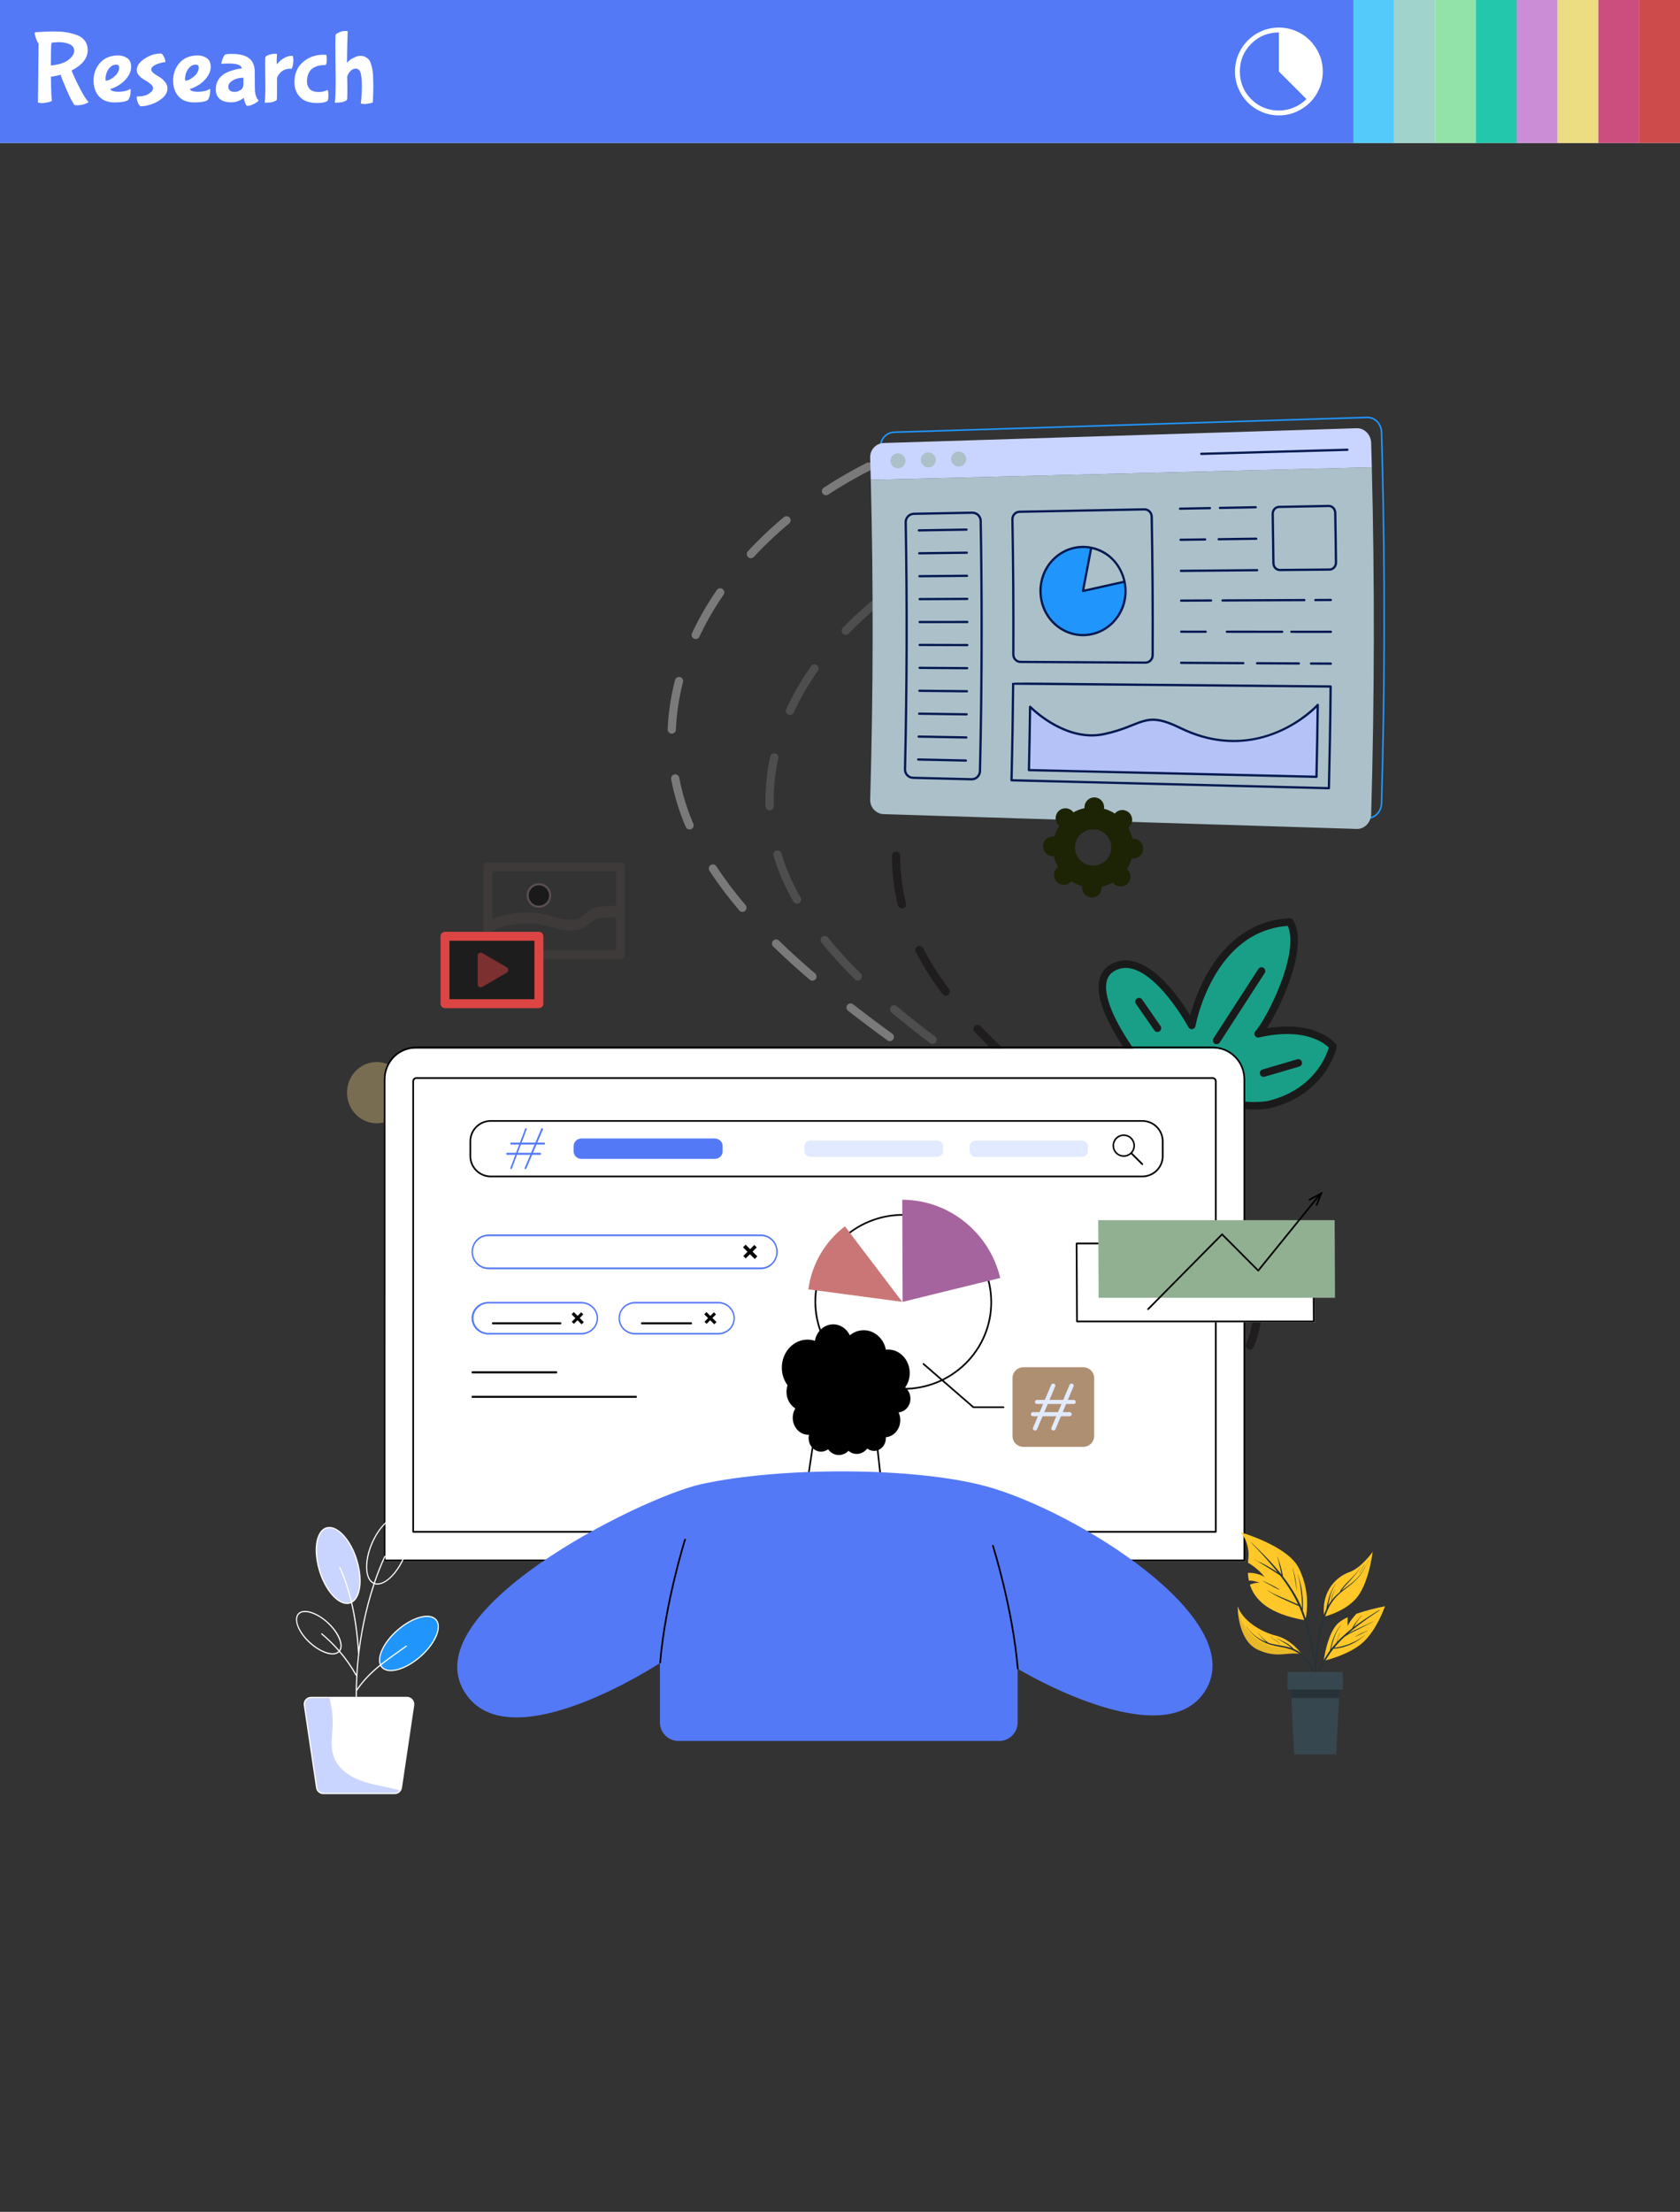 <svg width="823" height="1083" viewBox="0 0 823 1083" fill="none" xmlns="http://www.w3.org/2000/svg">
<rect x="0" y="0" width="823" height="1083" fill="#333333" stroke="none"/>
<path d="M283.868 451.966C279.192 453.195 274.515 452.375 270.23 450.735C262.826 448.685 255.034 448.276 247.24 450.325C244.246 450.988 241.571 452.193 239 453.632V467.438H304V445.438C300.539 445.6 297.068 445.848 293.603 446.22C289.712 446.636 286.984 450.735 283.868 451.966Z" stroke="#3E3A3A" stroke-width="4.36" stroke-linecap="round" stroke-linejoin="round"/>
<path d="M239 424.442V454.437C241.565 453.067 244.24 451.919 247.241 451.288C255.035 449.336 262.828 449.726 270.233 451.678C274.519 453.24 279.196 454.021 283.872 452.85C286.989 451.678 289.717 447.774 293.615 447.383C297.078 447.029 300.539 446.798 304 446.633V424.438L239 424.442Z" stroke="#3E3A3A" stroke-width="4.36" stroke-linecap="round" stroke-linejoin="round"/>
<path d="M269.5 438.438C269.5 441.475 267.038 443.938 264 443.938C260.962 443.938 258.5 441.475 258.5 438.438C258.5 435.4 260.962 432.938 264 432.938C267.038 432.938 269.5 435.4 269.5 438.438Z" fill="#1A1A1A" stroke="#5B4F4F"/>
<path d="M184.5 550C192.508 550 199 543.284 199 535C199 526.716 192.508 520 184.5 520C176.492 520 170 526.716 170 535C170 543.284 176.492 550 184.5 550Z" fill="#786D50"/>
<path d="M558.266 520.643C558.266 520.643 527.703 482.502 545.646 473.489C563.588 464.476 583.814 502.089 583.814 502.089C583.814 502.089 592.488 453.41 631.863 451.438C640.075 464.784 622.132 499.966 616.353 506.184C643.419 499.966 653 512.401 653 512.401C653 512.401 648.437 534.43 621.371 540.913C594.152 545.309 558.266 520.643 558.266 520.643Z" fill="#199F87" stroke="#1A1A1A" stroke-width="3.69" stroke-linecap="round" stroke-linejoin="round"/>
<path d="M618 475.438L596 509.438" stroke="#1A1A1A" stroke-width="3.69" stroke-linecap="round" stroke-linejoin="round"/>
<path d="M558 490.438L567 503.438" stroke="#1A1A1A" stroke-width="3.69" stroke-linecap="round" stroke-linejoin="round"/>
<path d="M636 520.438L619 525.438" stroke="#1A1A1A" stroke-width="3.69" stroke-linecap="round" stroke-linejoin="round"/>
<path d="M425.463 228.438C348.233 267.753 310.075 341.688 338.262 405.183C362.916 460.734 428.411 502.278 487.035 544.157C516.905 565.481 547.306 590.359 547.988 619.92C548.59 645.649 526.327 668.802 503.073 688.997C455.998 729.857 401.325 766.314 340.449 797.437" stroke="#7A7A7A" stroke-width="4.03" stroke-linecap="round" stroke-linejoin="round" stroke-dasharray="24.06 24.06"/>
<path d="M473.022 267.438C396.145 304.127 358.161 373.125 386.22 432.38C410.761 484.22 475.958 522.99 534.314 562.072C564.047 581.972 594.309 605.189 594.988 632.776C595.588 656.786 573.426 678.393 550.278 697.239C503.418 735.37 448.995 769.392 388.397 798.437" stroke="#4E4E4E" stroke-width="4.03" stroke-linecap="round" stroke-linejoin="round" stroke-dasharray="24.06 24.06"/>
<path d="M516.963 305.438C454.545 339.087 423.704 402.368 446.486 456.712C466.411 504.257 519.346 539.814 566.727 575.657C590.868 593.909 615.439 615.202 615.99 640.503C616.477 662.523 598.484 682.34 579.689 699.625C541.642 734.596 497.455 765.799 448.253 792.438" stroke="#1F1D1D" stroke-width="4.03" stroke-linecap="round" stroke-linejoin="round" stroke-dasharray="24.06 24.06"/>
<path d="M203.589 513.438H594.411C598.545 513.438 602.51 515.076 605.434 517.992C608.358 520.908 610 524.864 610 528.988V764.438H188V528.988C188 526.946 188.403 524.924 189.187 523.037C189.97 521.15 191.118 519.436 192.566 517.992C194.014 516.548 195.732 515.403 197.624 514.621C199.515 513.84 201.542 513.438 203.589 513.438Z" fill="white"/>
<path d="M609.591 764.438H188.409C188.301 764.438 188.197 764.394 188.12 764.318C188.043 764.241 188 764.137 188 764.028V528.405C188.007 524.172 189.692 520.114 192.685 517.121C195.678 514.127 199.736 512.443 203.968 512.438H594.032C598.265 512.443 602.323 514.128 605.316 517.122C608.31 520.116 609.994 524.175 610 528.409V764.032C609.999 764.14 609.955 764.243 609.878 764.318C609.802 764.394 609.699 764.437 609.591 764.438ZM188.814 763.619H609.182V528.409C609.177 524.391 607.58 520.54 604.74 517.699C601.899 514.858 598.048 513.26 594.032 513.256H203.968C199.953 513.262 196.104 514.861 193.265 517.701C190.427 520.542 188.83 524.392 188.826 528.409L188.814 763.619Z" fill="black"/>
<path d="M595.59 750.438H202.41C202.356 750.438 202.303 750.427 202.253 750.407C202.203 750.386 202.158 750.356 202.12 750.318C202.081 750.28 202.051 750.235 202.031 750.186C202.01 750.136 202 750.083 202 750.029V529.403C202 528.882 202.208 528.383 202.577 528.014C202.946 527.646 203.447 527.438 203.969 527.438H594.031C594.553 527.438 595.054 527.646 595.423 528.014C595.792 528.383 596 528.882 596 529.403V750.029C596 750.083 595.99 750.136 595.969 750.186C595.949 750.235 595.919 750.28 595.88 750.318C595.842 750.356 595.797 750.386 595.747 750.407C595.697 750.427 595.644 750.438 595.59 750.438ZM202.82 749.62H595.173V529.403C595.172 529.099 595.051 528.808 594.836 528.593C594.62 528.378 594.328 528.257 594.023 528.257H203.969C203.665 528.257 203.372 528.378 203.157 528.593C202.941 528.808 202.82 529.099 202.82 529.403V749.62Z" fill="black"/>
<path d="M559.009 549.438H239.991C234.473 549.438 230 553.858 230 559.312V566.563C230 572.017 234.473 576.438 239.991 576.438H559.009C564.527 576.438 569 572.017 569 566.563V559.312C569 553.858 564.527 549.438 559.009 549.438Z" fill="white"/>
<path d="M559.594 576.438H240.406C237.647 576.434 235.003 575.343 233.052 573.403C231.102 571.464 230.004 568.834 230 566.091V558.786C230.003 556.042 231.101 553.412 233.052 551.472C235.002 549.532 237.647 548.441 240.406 548.438H559.594C562.353 548.441 564.998 549.532 566.948 551.472C568.899 553.412 569.997 556.042 570 558.786V566.087C569.997 568.831 568.9 571.462 566.949 573.402C564.998 575.342 562.353 576.434 559.594 576.438ZM240.406 549.252C237.864 549.255 235.427 550.26 233.63 552.047C231.833 553.835 230.822 556.258 230.819 558.786V566.087C230.822 568.615 231.833 571.038 233.63 572.825C235.427 574.612 237.864 575.617 240.406 575.62H559.594C562.135 575.617 564.572 574.611 566.369 572.824C568.166 571.037 569.177 568.614 569.18 566.087V558.786C569.177 556.258 568.166 553.835 566.369 552.048C564.572 550.26 562.136 549.255 559.594 549.252H240.406Z" fill="black"/>
<path d="M550.5 566.438C549.412 566.438 548.349 566.115 547.444 565.511C546.54 564.906 545.835 564.047 545.419 563.042C545.002 562.037 544.893 560.931 545.106 559.865C545.318 558.798 545.842 557.818 546.611 557.048C547.38 556.279 548.36 555.755 549.427 555.543C550.494 555.331 551.6 555.44 552.605 555.856C553.61 556.272 554.469 556.977 555.073 557.882C555.677 558.786 556 559.85 556 560.937C555.999 562.396 555.419 563.794 554.388 564.825C553.356 565.856 551.958 566.436 550.5 566.438ZM550.5 556.202C549.563 556.201 548.647 556.479 547.868 556.999C547.089 557.519 546.482 558.259 546.123 559.124C545.765 559.989 545.671 560.942 545.853 561.86C546.036 562.779 546.487 563.623 547.149 564.286C547.811 564.948 548.655 565.399 549.574 565.582C550.492 565.765 551.445 565.671 552.31 565.313C553.176 564.955 553.915 564.348 554.436 563.569C554.956 562.79 555.234 561.874 555.234 560.937C555.233 559.682 554.734 558.479 553.846 557.591C552.959 556.703 551.755 556.203 550.5 556.202Z" fill="black"/>
<path d="M559.582 570.438C559.528 570.437 559.473 570.426 559.423 570.405C559.372 570.384 559.326 570.353 559.287 570.314L554.123 565.153C554.084 565.114 554.053 565.068 554.032 565.017C554.011 564.967 554 564.912 554 564.857C554 564.802 554.011 564.748 554.032 564.697C554.053 564.646 554.083 564.6 554.122 564.561C554.161 564.522 554.207 564.491 554.258 564.47C554.309 564.449 554.363 564.438 554.418 564.438C554.473 564.437 554.528 564.448 554.579 564.469C554.63 564.49 554.676 564.521 554.715 564.56L559.879 569.722C559.937 569.781 559.977 569.856 559.992 569.937C560.008 570.018 560 570.102 559.968 570.178C559.936 570.255 559.883 570.32 559.814 570.366C559.746 570.412 559.665 570.437 559.582 570.438Z" fill="black"/>
<path d="M529.86 558.438H478.14C476.406 558.438 475 559.747 475 561.362V563.513C475 565.128 476.406 566.438 478.14 566.438H529.86C531.594 566.438 533 565.128 533 563.513V561.362C533 559.747 531.594 558.438 529.86 558.438Z" fill="#E2EAFF"/>
<path d="M458.86 558.438H397.14C395.406 558.438 394 559.747 394 561.362V563.513C394 565.128 395.406 566.438 397.14 566.438H458.86C460.594 566.438 462 565.128 462 563.513V561.362C462 559.747 460.594 558.438 458.86 558.438Z" fill="#E2EAFF"/>
<path d="M350.112 557.438H284.888C282.741 557.438 281 559.075 281 561.095V563.78C281 565.8 282.741 567.438 284.888 567.438H350.112C352.259 567.438 354 565.8 354 563.78V561.095C354 559.075 352.259 557.438 350.112 557.438Z" fill="#5479F7"/>
<path d="M266.583 560.437H250.417C250.306 560.437 250.2 560.385 250.122 560.291C250.044 560.197 250 560.07 250 559.938C250 559.805 250.044 559.678 250.122 559.584C250.2 559.49 250.306 559.438 250.417 559.438H266.583C266.694 559.438 266.8 559.49 266.878 559.584C266.956 559.678 267 559.805 267 559.938C267 560.07 266.956 560.197 266.878 560.291C266.8 560.385 266.694 560.437 266.583 560.437Z" fill="#5479F7"/>
<path d="M264.579 565.438H248.417C248.306 565.438 248.2 565.385 248.122 565.291C248.044 565.197 248 565.07 248 564.938C248 564.805 248.044 564.678 248.122 564.584C248.2 564.49 248.306 564.438 248.417 564.438H264.583C264.694 564.438 264.8 564.49 264.878 564.584C264.956 564.678 265 564.805 265 564.938C265 565.07 264.956 565.197 264.878 565.291C264.8 565.385 264.694 565.438 264.583 565.438H264.579Z" fill="#5479F7"/>
<path d="M250.393 572.438C250.343 572.438 250.293 572.427 250.247 572.407C250.199 572.387 250.155 572.357 250.118 572.319C250.082 572.281 250.052 572.236 250.032 572.185C250.012 572.135 250.001 572.081 250 572.027C249.999 571.972 250.009 571.918 250.028 571.867L257.238 552.72C257.255 552.666 257.282 552.617 257.317 552.575C257.353 552.533 257.396 552.499 257.445 552.476C257.493 552.452 257.545 552.439 257.598 552.438C257.651 552.436 257.704 552.446 257.754 552.467C257.803 552.488 257.848 552.52 257.886 552.559C257.923 552.599 257.953 552.647 257.972 552.7C257.992 552.752 258.001 552.808 258 552.865C257.998 552.921 257.986 552.977 257.964 553.028L250.756 572.177C250.727 572.254 250.677 572.32 250.612 572.366C250.547 572.413 250.471 572.438 250.393 572.438Z" fill="#5479F7"/>
<path d="M257.431 572.437C257.36 572.436 257.291 572.418 257.229 572.386C257.166 572.354 257.113 572.308 257.074 572.252C257.035 572.197 257.01 572.133 257.003 572.066C256.995 572 257.004 571.933 257.03 571.87L265.149 552.7C265.17 552.649 265.202 552.603 265.243 552.563C265.283 552.524 265.331 552.493 265.384 552.471C265.438 552.45 265.495 552.438 265.553 552.438C265.611 552.437 265.668 552.447 265.722 552.467C265.776 552.487 265.825 552.517 265.867 552.555C265.908 552.594 265.941 552.639 265.964 552.689C265.987 552.74 265.999 552.794 266 552.848C266.001 552.903 265.99 552.957 265.969 553.008L257.84 572.177C257.807 572.254 257.751 572.32 257.678 572.366C257.605 572.413 257.519 572.438 257.431 572.437Z" fill="#5479F7"/>
<path d="M644 647.434L527.185 647.438L527 609.441L643.815 609.438L644 647.434Z" fill="white"/>
<path d="M527.593 647.437C527.485 647.437 527.382 647.395 527.305 647.318C527.229 647.241 527.186 647.138 527.185 647.029L527 608.85C527 608.741 527.043 608.636 527.119 608.559C527.156 608.52 527.201 608.489 527.251 608.469C527.301 608.448 527.354 608.437 527.408 608.438H643.407C643.515 608.438 643.618 608.48 643.695 608.557C643.771 608.634 643.814 608.737 643.815 608.846L644 647.025C644 647.079 643.99 647.133 643.97 647.183C643.949 647.233 643.919 647.278 643.881 647.316C643.844 647.355 643.799 647.386 643.749 647.406C643.699 647.427 643.646 647.438 643.592 647.437H527.593ZM527.819 609.258L528.004 646.617H643.189L643.003 609.258H527.819Z" fill="black"/>
<path d="M654 635.434L538.185 635.438L538 597.443L653.817 597.438L654 635.434Z" fill="#91AF91"/>
<path d="M562.409 641.438C562.329 641.437 562.25 641.413 562.182 641.368C562.115 641.323 562.063 641.259 562.031 641.184C562 641.109 561.992 641.026 562.008 640.946C562.023 640.867 562.062 640.793 562.119 640.736L598.379 604.085C598.415 604.044 598.46 604.012 598.511 603.991C598.561 603.969 598.615 603.96 598.67 603.963C598.778 603.963 598.882 604.007 598.958 604.083L616.356 621.525L646.271 584.59C646.34 584.505 646.439 584.451 646.547 584.44C646.656 584.428 646.764 584.461 646.848 584.53C646.933 584.599 646.987 584.699 646.998 584.808C647.009 584.917 646.977 585.025 646.908 585.11L616.7 622.399C616.664 622.444 616.619 622.48 616.568 622.506C616.517 622.532 616.461 622.547 616.404 622.55C616.346 622.553 616.289 622.544 616.236 622.524C616.182 622.503 616.134 622.472 616.093 622.431L598.664 604.965L562.693 641.323C562.616 641.397 562.515 641.437 562.409 641.438Z" fill="black"/>
<path d="M645.325 590.438L644.496 590.175L646.38 585.245L641.45 587.921L641 587.236L648 583.438L645.325 590.438Z" fill="black"/>
<path d="M272.596 672.438H231.404C231.297 672.438 231.194 672.385 231.118 672.291C231.043 672.197 231 672.07 231 671.938C231 671.805 231.043 671.678 231.118 671.584C231.194 671.49 231.297 671.438 231.404 671.438H272.596C272.703 671.438 272.806 671.49 272.882 671.584C272.957 671.678 273 671.805 273 671.938C273 672.07 272.957 672.197 272.882 672.291C272.806 672.385 272.703 672.438 272.596 672.438Z" fill="black"/>
<path d="M311.59 684.438H231.41C231.301 684.438 231.197 684.385 231.12 684.291C231.043 684.197 231 684.07 231 683.938C231 683.805 231.043 683.678 231.12 683.584C231.197 683.49 231.301 683.438 231.41 683.438H311.59C311.699 683.438 311.803 683.49 311.88 683.584C311.957 683.678 312 683.805 312 683.938C312 684.07 311.957 684.197 311.88 684.291C311.803 684.385 311.699 684.438 311.59 684.438Z" fill="black"/>
<path d="M284.675 653.438H239.325C237.117 653.438 234.999 652.595 233.438 651.094C231.877 649.594 231 647.559 231 645.438C231 643.316 231.877 641.281 233.438 639.781C234.999 638.28 237.117 637.438 239.325 637.438H284.675C286.883 637.438 289 638.28 290.562 639.781C292.123 641.281 293 643.316 293 645.438C293 647.559 292.123 649.594 290.562 651.094C289 652.595 286.883 653.438 284.675 653.438ZM239.325 638.222C237.355 638.252 235.477 639.025 234.095 640.374C232.713 641.723 231.939 643.54 231.939 645.433C231.939 647.326 232.713 649.143 234.095 650.492C235.477 651.841 237.355 652.614 239.325 652.644H284.675C285.67 652.659 286.659 652.483 287.583 652.128C288.507 651.772 289.348 651.243 290.058 650.572C290.767 649.901 291.331 649.101 291.715 648.219C292.1 647.337 292.298 646.39 292.298 645.433C292.298 644.476 292.1 643.529 291.715 642.647C291.331 641.765 290.767 640.965 290.058 640.294C289.348 639.623 288.507 639.094 287.583 638.738C286.659 638.383 285.67 638.207 284.675 638.222H239.325Z" fill="#5479F7"/>
<path d="M274.588 648.438H241.412C241.303 648.438 241.198 648.385 241.121 648.291C241.043 648.197 241 648.07 241 647.937C241 647.805 241.043 647.678 241.121 647.584C241.198 647.49 241.303 647.438 241.412 647.438H274.588C274.697 647.438 274.802 647.49 274.879 647.584C274.957 647.678 275 647.805 275 647.937C275 648.07 274.957 648.197 274.879 648.291C274.802 648.385 274.697 648.438 274.588 648.438Z" fill="black"/>
<path d="M282.973 644.312L284.728 642.553L285.754 643.581L283.998 645.342L286 647.345L284.908 648.438L282.908 646.434L281.143 648.203L280.117 647.175L281.883 645.406L280 643.53L281.09 642.438L282.973 644.312Z" fill="black"/>
<path d="M351.817 653.438H311.183C309.012 653.438 306.931 652.595 305.397 651.094C303.862 649.594 303 647.559 303 645.438C303 643.316 303.862 641.281 305.397 639.781C306.931 638.28 309.012 637.438 311.183 637.438H351.817C352.892 637.437 353.956 637.644 354.949 638.046C355.941 638.448 356.844 639.038 357.603 639.781C358.363 640.524 358.966 641.405 359.377 642.376C359.788 643.347 360 644.387 360 645.438C360 646.488 359.788 647.528 359.377 648.499C358.966 649.47 358.363 650.351 357.603 651.094C356.844 651.837 355.941 652.426 354.949 652.829C353.956 653.231 352.892 653.438 351.817 653.438ZM311.183 638.222C310.204 638.207 309.233 638.383 308.324 638.738C307.416 639.094 306.589 639.623 305.892 640.294C305.195 640.965 304.641 641.765 304.263 642.647C303.885 643.529 303.69 644.476 303.69 645.433C303.69 646.39 303.885 647.337 304.263 648.219C304.641 649.101 305.195 649.901 305.892 650.572C306.589 651.243 307.416 651.772 308.324 652.128C309.233 652.483 310.204 652.659 311.183 652.644H351.817C352.796 652.659 353.767 652.483 354.676 652.128C355.584 651.772 356.411 651.243 357.108 650.572C357.805 649.901 358.359 649.101 358.737 648.219C359.115 647.337 359.31 646.39 359.31 645.433C359.31 644.476 359.115 643.529 358.737 642.647C358.359 641.765 357.805 640.965 357.108 640.294C356.411 639.623 355.584 639.094 354.676 638.738C353.767 638.383 352.796 638.207 351.817 638.222H311.183Z" fill="#5479F7"/>
<path d="M338.598 648.438H314.402C314.295 648.438 314.193 648.385 314.118 648.291C314.042 648.197 314 648.07 314 647.938C314 647.805 314.042 647.678 314.118 647.584C314.193 647.49 314.295 647.438 314.402 647.438H338.598C338.705 647.438 338.807 647.49 338.882 647.584C338.958 647.678 339 647.805 339 647.938C339 648.07 338.958 648.197 338.882 648.291C338.807 648.385 338.705 648.438 338.598 648.438Z" fill="black"/>
<path d="M347.968 644.311L349.726 642.552L350.754 643.58L348.995 645.339L351 647.345L349.907 648.438L347.903 646.431L346.135 648.201L345.106 647.173L346.874 645.404L345 643.53L346.092 642.438L347.968 644.311Z" fill="black"/>
<path d="M372.715 621.438H239.285C237.088 621.438 234.98 620.542 233.427 618.948C231.873 617.354 231 615.192 231 612.938C231 610.683 231.873 608.521 233.427 606.927C234.98 605.333 237.088 604.438 239.285 604.438H372.715C373.803 604.437 374.88 604.657 375.886 605.085C376.891 605.512 377.804 606.138 378.573 606.927C379.343 607.716 379.953 608.653 380.369 609.685C380.786 610.716 381 611.821 381 612.938C381 614.054 380.786 615.159 380.369 616.19C379.953 617.222 379.343 618.159 378.573 618.948C377.804 619.737 376.891 620.363 375.886 620.79C374.88 621.218 373.803 621.438 372.715 621.438ZM239.285 605.275C238.294 605.259 237.311 605.446 236.391 605.823C235.471 606.201 234.634 606.763 233.928 607.476C233.222 608.189 232.661 609.039 232.279 609.976C231.896 610.914 231.699 611.92 231.699 612.937C231.699 613.953 231.896 614.959 232.279 615.897C232.661 616.834 233.222 617.684 233.928 618.397C234.634 619.11 235.471 619.672 236.391 620.05C237.311 620.427 238.294 620.614 239.285 620.598H372.715C373.706 620.614 374.689 620.427 375.609 620.05C376.529 619.672 377.366 619.11 378.072 618.397C378.778 617.684 379.339 616.834 379.721 615.897C380.104 614.959 380.301 613.953 380.301 612.937C380.301 611.92 380.104 610.914 379.721 609.976C379.339 609.039 378.778 608.189 378.072 607.476C377.366 606.763 376.529 606.201 375.609 605.823C374.689 605.446 373.706 605.259 372.715 605.275H239.285Z" fill="#5479F7"/>
<path d="M367.461 611.625L369.515 609.573L370.714 610.771L368.66 612.824L371 615.163L369.726 616.437L367.386 614.098L365.322 616.161L364.124 614.963L366.187 612.899L364 610.712L365.274 609.438L367.461 611.625Z" fill="black"/>
<path d="M471.077 669.288C488.656 653.387 489.958 626.202 473.985 608.567C458.013 590.933 430.814 589.528 413.235 605.428C395.657 621.329 394.355 648.514 410.328 666.149C426.3 683.783 453.499 685.189 471.077 669.288Z" fill="white"/>
<path d="M442.663 680.432C418.68 680.432 399.094 661.145 399 637.436C398.973 631.796 400.074 626.207 402.24 620.99C404.406 615.772 407.594 611.029 411.621 607.033C415.648 603.037 420.435 599.868 425.706 597.706C430.977 595.544 436.628 594.434 442.335 594.438C466.318 594.438 485.906 613.725 485.999 637.434C486.027 643.073 484.926 648.662 482.761 653.88C480.595 659.098 477.408 663.841 473.381 667.837C469.354 671.834 464.568 675.004 459.297 677.166C454.027 679.329 448.375 680.44 442.669 680.438L442.663 680.432ZM442.33 595.242C436.731 595.239 431.187 596.33 426.016 598.451C420.845 600.572 416.149 603.683 412.199 607.604C408.248 611.524 405.121 616.178 402.997 621.297C400.873 626.416 399.793 631.899 399.82 637.432C399.911 660.697 419.131 679.622 442.667 679.622C448.266 679.625 453.81 678.534 458.981 676.412C464.151 674.291 468.847 671.181 472.798 667.26C476.748 663.339 479.875 658.686 482 653.567C484.125 648.448 485.205 642.965 485.178 637.432C485.089 614.167 465.869 595.24 442.335 595.242H442.33Z" fill="black"/>
<path d="M490 625.745C484.793 603.828 465.259 587.507 442 587.438L442.185 637.438C442.185 637.438 482.038 627.605 490 625.745Z" fill="#A5649E"/>
<path d="M413.94 600.438C409.066 604.135 404.971 608.767 401.891 614.067C398.812 619.366 396.809 625.227 396 631.31C407.275 632.825 442 637.438 442 637.438C442 637.438 418.541 606.64 413.94 600.438Z" fill="#CB7676"/>
<path d="M476.841 689.436C476.744 689.436 476.649 689.4 476.576 689.336L452.14 668.149C452.1 668.114 452.067 668.072 452.043 668.024C452.019 667.977 452.005 667.925 452.001 667.872C451.997 667.819 452.004 667.766 452.021 667.715C452.037 667.665 452.064 667.618 452.099 667.578C452.134 667.537 452.176 667.504 452.224 667.481C452.271 667.457 452.323 667.442 452.376 667.439C452.429 667.435 452.483 667.441 452.533 667.458C452.584 667.475 452.631 667.501 452.671 667.536L476.992 688.626H491.62C491.723 688.633 491.82 688.679 491.89 688.754C491.961 688.829 492 688.929 492 689.032C492 689.135 491.961 689.234 491.89 689.309C491.82 689.385 491.723 689.431 491.62 689.438L476.841 689.436Z" fill="black"/>
<path d="M530.592 669.438H501.408C498.421 669.438 496 671.801 496 674.717V703.158C496 706.074 498.421 708.438 501.408 708.438H530.592C533.579 708.438 536 706.074 536 703.158V674.717C536 671.801 533.579 669.438 530.592 669.438Z" fill="#AF8F72"/>
<path d="M507.051 700.437C506.919 700.437 506.788 700.413 506.666 700.366C506.405 700.268 506.196 700.075 506.086 699.831C505.975 699.586 505.971 699.311 506.076 699.064L514.944 678.096C514.992 677.97 515.067 677.854 515.164 677.756C515.261 677.658 515.378 677.579 515.507 677.525C515.637 677.47 515.777 677.44 515.918 677.438C516.06 677.435 516.201 677.459 516.333 677.509C516.465 677.559 516.585 677.633 516.686 677.727C516.787 677.822 516.866 677.934 516.92 678.058C516.974 678.182 517.001 678.315 517 678.449C516.999 678.583 516.969 678.716 516.912 678.839L508.044 699.807C507.965 699.995 507.828 700.155 507.651 700.268C507.474 700.38 507.265 700.439 507.051 700.437Z" fill="#E2EAFF"/>
<path d="M516.052 700.437C515.92 700.437 515.789 700.413 515.666 700.366C515.405 700.267 515.196 700.074 515.086 699.83C514.975 699.585 514.971 699.309 515.076 699.062L523.952 678.069C524.004 677.947 524.081 677.835 524.178 677.741C524.275 677.646 524.391 677.571 524.519 677.519C524.648 677.467 524.785 677.439 524.925 677.438C525.064 677.436 525.202 677.46 525.332 677.509C525.461 677.558 525.579 677.63 525.679 677.722C525.779 677.814 525.859 677.924 525.914 678.045C525.969 678.166 525.998 678.296 526 678.428C526.002 678.56 525.976 678.691 525.924 678.813L517.048 699.806C516.969 699.994 516.831 700.155 516.654 700.268C516.476 700.38 516.266 700.439 516.052 700.437Z" fill="#E2EAFF"/>
<path d="M525.98 687.438H508.02C507.75 687.438 507.49 687.332 507.299 687.145C507.107 686.957 507 686.703 507 686.438C507 686.172 507.107 685.918 507.299 685.73C507.49 685.543 507.75 685.438 508.02 685.438H525.98C526.25 685.438 526.51 685.543 526.701 685.73C526.893 685.918 527 686.172 527 686.438C527 686.703 526.893 686.957 526.701 687.145C526.51 687.332 526.25 687.438 525.98 687.438Z" fill="#E2EAFF"/>
<path d="M523.98 693.438H506.02C505.75 693.438 505.49 693.332 505.299 693.145C505.107 692.957 505 692.703 505 692.438C505 692.172 505.107 691.918 505.299 691.73C505.49 691.543 505.75 691.438 506.02 691.438H523.98C524.25 691.438 524.51 691.543 524.701 691.73C524.893 691.918 525 692.172 525 692.438C525 692.703 524.893 692.957 524.701 693.145C524.51 693.332 524.25 693.438 523.98 693.438Z" fill="#E2EAFF"/>
<path d="M433 734.438L394 733.601L400.009 694.438H428.463L433 734.438Z" fill="white"/>
<path d="M432.603 734.438L394.395 733.597C394.338 733.596 394.281 733.582 394.229 733.557C394.177 733.532 394.131 733.496 394.094 733.452C394.058 733.407 394.031 733.355 394.015 733.299C394 733.243 393.996 733.185 394.004 733.127L399.893 693.785C399.907 693.688 399.955 693.6 400.028 693.536C400.101 693.472 400.195 693.437 400.291 693.438H428.166C428.267 693.437 428.364 693.475 428.438 693.544C428.513 693.613 428.559 693.707 428.568 693.809L432.998 733.981C433.004 734.039 432.998 734.097 432.98 734.153C432.962 734.208 432.933 734.259 432.895 734.302C432.858 734.344 432.813 734.377 432.763 734.4C432.713 734.424 432.658 734.436 432.603 734.438ZM394.863 732.79L432.15 733.61L427.797 694.267H400.629L394.863 732.79Z" fill="black"/>
<path d="M446 684.808C446.012 683.764 445.787 682.732 445.343 681.786C444.898 680.841 444.245 680.007 443.431 679.346C444.89 677.279 445.667 674.813 445.653 672.289C445.653 665.932 440.921 660.778 435.086 660.778C434.722 660.778 434.357 660.798 433.995 660.839C432.884 655.392 428.428 651.317 423.093 651.317C420.61 651.328 418.211 652.211 416.322 653.809C414.794 650.617 411.729 648.438 408.194 648.438C403.736 648.438 400.023 651.904 399.201 656.498C398.037 656.117 396.819 655.923 395.593 655.923C388.632 655.923 383 662.069 383 669.65C382.983 672.753 383.968 675.78 385.811 678.287C385.465 679.324 385.289 680.409 385.291 681.502C385.291 684.973 387.028 688 389.606 689.616C388.776 690.997 388.341 692.577 388.347 694.186C388.347 698.781 391.765 702.506 395.984 702.506C396.092 702.506 396.197 702.493 396.305 702.488C396.18 703.024 396.118 703.573 396.119 704.123C396.119 707.799 398.855 710.778 402.231 710.778C403.474 710.774 404.682 710.368 405.672 709.62C406.9 711.333 408.807 712.438 410.955 712.438C411.839 712.431 412.712 712.242 413.518 711.883C414.325 711.525 415.047 711.004 415.641 710.353C416.768 711.336 418.215 711.881 419.715 711.888C421.785 711.888 423.632 710.851 424.847 709.231C425.798 709.988 426.981 710.403 428.201 710.409C431.388 710.409 433.971 707.595 433.971 704.123C433.971 703.987 433.96 703.853 433.953 703.719C437.918 703.364 441.036 699.753 441.036 695.342C441.039 694.026 440.75 692.726 440.192 691.532C443.42 691.327 446 688.399 446 684.808Z" fill="black"/>
<path d="M343.509 726.7C382.409 718.142 448.188 718.205 483.357 727.816C526.463 739.606 612.178 792.417 590.563 827.633C570.388 860.497 498.524 817.077 498.524 817.077V843.348C498.525 844.541 498.29 845.723 497.833 846.826C497.376 847.929 496.706 848.931 495.862 849.775C495.018 850.619 494.015 851.289 492.912 851.746C491.809 852.202 490.626 852.438 489.432 852.438H332.385C331.19 852.438 330.008 852.203 328.904 851.746C327.801 851.289 326.798 850.62 325.954 849.776C325.109 848.932 324.439 847.929 323.982 846.826C323.525 845.723 323.29 844.541 323.291 843.348V814.271C323.291 814.271 251.397 861.632 228.636 830.034C199.812 790.017 313.616 733.273 343.509 726.7Z" fill="#5479F7"/>
<path d="M498.587 817.434C498.484 817.434 498.384 817.396 498.308 817.328C498.232 817.26 498.184 817.166 498.175 817.065C495.732 787.826 486.116 757.273 486.019 756.965C485.986 756.862 485.996 756.751 486.048 756.655C486.099 756.56 486.186 756.488 486.291 756.456C486.396 756.424 486.51 756.434 486.607 756.484C486.704 756.534 486.777 756.62 486.81 756.723C486.906 757.03 496.555 787.671 498.999 816.998C499.008 817.105 498.973 817.212 498.903 817.294C498.832 817.376 498.732 817.428 498.623 817.437L498.587 817.434Z" fill="black"/>
<path d="M323.411 814.438H323.377C323.268 814.428 323.168 814.377 323.097 814.295C323.027 814.213 322.993 814.107 323.001 814C325.444 784.674 335.092 754.027 335.19 753.728C335.206 753.677 335.232 753.628 335.266 753.587C335.301 753.545 335.344 753.511 335.392 753.485C335.44 753.46 335.493 753.444 335.548 753.439C335.602 753.434 335.657 753.44 335.71 753.456C335.762 753.472 335.811 753.498 335.852 753.533C335.894 753.567 335.929 753.61 335.954 753.657C335.979 753.705 335.994 753.758 335.999 753.811C336.003 753.865 335.997 753.919 335.979 753.97C335.882 754.274 326.262 784.831 323.824 814.065C323.816 814.167 323.769 814.261 323.692 814.331C323.615 814.4 323.515 814.438 323.411 814.438Z" fill="black"/>
<path d="M648.478 813.202C648.478 813.202 660.992 810.374 667.815 804.073C674.638 797.771 678.484 786.478 678.484 786.478C673.738 787.386 669.059 788.614 664.48 790.153C663.359 791.35 661.215 793.813 660.241 796.134C660.123 794.711 660.112 793.28 660.209 791.855C658.607 792.553 657.11 793.468 655.758 794.574C650.083 799.522 648.478 813.202 648.478 813.202Z" fill="#FFC727"/>
<path d="M670.687 791.964C672.39 790.789 674.121 789.653 675.818 788.462C675.835 788.447 675.847 788.426 675.85 788.403C675.853 788.38 675.848 788.356 675.836 788.337C675.823 788.317 675.804 788.303 675.782 788.296C675.76 788.289 675.736 788.29 675.715 788.299C672.494 790.218 669.322 792.274 666.253 794.421C665.165 795.172 664.131 795.949 663.092 796.748L663.31 796.379C663.685 795.748 664.082 795.134 664.474 794.519C665.26 793.27 666.148 792.087 667.129 790.985C667.162 790.941 667.102 790.882 667.064 790.925C666.095 792.045 665.121 793.154 664.235 794.345C663.81 794.889 663.424 795.492 663.048 796.09C662.853 796.406 662.668 796.716 662.504 797.037L662.314 797.357C660.682 798.624 659.131 799.945 657.629 801.343C656.701 802.206 655.807 803.099 654.947 804.023C655.426 802.512 655.85 800.984 656.411 799.5C656.413 799.493 656.414 799.486 656.413 799.479C656.412 799.472 656.41 799.465 656.406 799.46C656.402 799.454 656.396 799.449 656.39 799.446C656.384 799.443 656.377 799.441 656.37 799.441C656.363 799.441 656.356 799.443 656.35 799.446C656.343 799.449 656.338 799.454 656.334 799.46C656.33 799.465 656.328 799.472 656.327 799.479C656.326 799.486 656.327 799.493 656.329 799.5C655.785 801.06 655.186 802.626 654.767 804.23C653.81 805.263 652.896 806.329 652.047 807.443C652.047 807.378 652.074 807.307 652.091 807.242C652.232 806.655 652.379 806.068 652.537 805.481C652.841 804.355 653.173 803.23 653.554 802.126C654.273 799.826 655.412 797.678 656.911 795.791C656.944 795.753 656.884 795.694 656.846 795.737C654.408 798.619 652.977 802.082 652.063 805.714C651.933 806.258 651.802 806.802 651.683 807.313C651.617 807.601 651.547 807.889 651.498 808.177C651.117 808.689 650.747 809.205 650.409 809.732C648.284 812.978 646.513 816.441 645.126 820.063C643.566 824.145 642.229 828.309 641.122 832.536C641.122 832.618 641.225 832.645 641.252 832.536C643.695 825.234 646.187 817.856 650.371 811.298C651.254 809.923 652.206 808.593 653.222 807.313C655.291 807.178 657.332 806.773 659.294 806.106C661.439 805.384 663.485 804.396 665.383 803.164C666.463 802.436 667.504 801.65 668.5 800.81C668.506 800.807 668.511 800.803 668.515 800.798C668.519 800.792 668.522 800.786 668.523 800.78C668.524 800.774 668.524 800.767 668.522 800.761C668.521 800.754 668.518 800.748 668.514 800.743C668.51 800.738 668.504 800.734 668.498 800.732C668.492 800.729 668.486 800.728 668.479 800.728C668.473 800.728 668.467 800.73 668.461 800.732C668.455 800.735 668.45 800.74 668.446 800.745C666.703 802.152 664.778 803.317 662.722 804.208C660.704 805.135 658.591 805.843 656.422 806.318C655.502 806.519 654.566 806.671 653.63 806.796C654.784 805.372 656.014 804.011 657.314 802.718C657.733 802.3 658.168 801.897 658.603 801.49C660.059 800.47 661.606 799.586 663.223 798.847C665.268 797.858 667.281 796.808 669.305 795.781C670.448 795.199 671.585 794.606 672.739 794.046C672.788 794.019 672.739 793.948 672.69 793.97C670.638 794.965 668.555 795.889 666.482 796.835C664.534 797.727 662.559 798.624 660.687 799.674L660.453 799.815C662.145 798.347 663.897 796.944 665.687 795.59C667.298 794.367 668.99 793.144 670.687 791.964Z" fill="#263238"/>
<path d="M669.975 798.402C668.957 798.842 667.924 799.239 666.923 799.707C665.921 800.174 664.904 800.756 663.925 801.338C663.917 801.343 663.912 801.351 663.91 801.361C663.909 801.37 663.91 801.379 663.915 801.387C663.92 801.395 663.927 801.401 663.936 801.404C663.945 801.407 663.954 801.407 663.963 801.403C664.958 800.924 665.97 800.479 666.955 799.984C667.94 799.489 668.963 798.934 670.002 798.483C670.078 798.461 670.024 798.38 669.975 798.402Z" fill="#263238"/>
<path d="M607.911 750.309C610.217 753.284 611.524 756.911 611.644 760.673C611.682 761.793 611.508 763.353 611.377 765.186C616.034 767.67 619.538 772.145 619.538 772.145C616.894 770.558 613.26 769.916 611.301 770.177C611.365 771.431 611.525 772.677 611.78 773.907C612.645 773.858 614.315 773.972 617.074 774.951C615.434 774.935 613.81 775.259 612.302 775.902C614.527 782.971 621.143 790.251 639.414 793.339C639.414 793.339 642.939 780.943 636.182 767.643C630.692 756.877 607.911 750.309 607.911 750.309Z" fill="#FFC727"/>
<path d="M645.73 823.646C645.415 820.623 645.012 817.606 644.544 814.604C643.622 808.586 642.393 802.619 640.861 796.727C640.147 793.957 639.266 791.234 638.222 788.571C638.276 788.085 638.299 787.597 638.293 787.108C638.293 786.526 638.293 785.939 638.293 785.357C638.293 784.183 638.227 783.019 638.13 781.85C637.942 779.542 637.566 777.252 637.003 775.005C636.671 773.706 636.28 772.422 635.915 771.134C635.91 771.124 635.902 771.117 635.893 771.113C635.883 771.109 635.873 771.109 635.863 771.112C635.853 771.116 635.844 771.122 635.839 771.131C635.834 771.14 635.832 771.151 635.833 771.161C636.437 773.398 636.884 775.675 637.172 777.974C637.502 780.244 637.707 782.531 637.787 784.825C637.787 785.455 637.819 786.081 637.825 786.711C637.825 786.978 637.825 787.255 637.825 787.516C636.915 785.337 635.876 783.215 634.713 781.16C632.856 777.895 630.765 774.77 628.456 771.808C628.45 771.462 628.401 771.119 628.309 770.786C628.222 770.378 628.135 769.97 628.042 769.562C627.852 768.73 627.645 767.899 627.416 767.078C626.965 765.446 626.366 763.815 625.844 762.184C625.841 762.176 625.835 762.169 625.828 762.163C625.821 762.158 625.812 762.156 625.803 762.156C625.794 762.156 625.786 762.158 625.778 762.163C625.771 762.169 625.766 762.176 625.762 762.184C626.247 763.815 626.568 765.479 626.938 767.126C627.123 767.937 627.302 768.758 627.482 769.568L627.743 770.791V770.884C627.017 769.956 626.263 769.039 625.48 768.132C621.987 764.044 618.162 760.27 614.315 756.524C613.842 756.062 613.352 755.616 612.873 755.159C612.835 755.121 612.775 755.159 612.813 755.224C616.497 759.03 620.12 762.94 623.548 767.001C624.364 767.969 625.18 768.943 625.958 769.932L624.712 769.106C623.624 768.41 622.569 767.735 621.448 767.116C620.327 766.496 619.223 765.887 618.085 765.321C616.948 764.756 615.659 764.272 614.533 763.614C614.484 763.587 614.44 763.668 614.489 763.69C615.645 764.222 616.759 764.838 617.824 765.533C618.912 766.191 620.044 766.855 621.138 767.551C622.231 768.247 623.314 768.899 624.359 769.595C625.246 770.171 626.122 770.802 627.047 771.335C629.165 774.054 631.12 776.898 632.901 779.85C634.006 781.709 635.016 783.623 635.926 785.586L635.268 785.298L633.625 784.585C632.536 784.107 631.448 783.645 630.393 783.172C628.341 782.285 626.258 781.464 624.25 780.486C623.122 779.954 622.032 779.347 620.985 778.67C620.942 778.637 620.898 778.713 620.942 778.74C624.691 781.323 628.891 783.139 633.037 784.977L634.838 785.771C635.328 785.988 635.823 786.233 636.334 786.423C637.562 789.167 638.595 791.994 639.424 794.883C641.065 800.698 642.398 806.595 643.418 812.549C644.463 818.53 645.17 824.511 645.72 830.552C645.79 831.302 645.856 832.052 645.943 832.803C645.951 832.859 645.98 832.911 646.023 832.948C646.067 832.985 646.122 833.006 646.179 833.006C646.237 833.006 646.292 832.985 646.335 832.948C646.379 832.911 646.407 832.859 646.416 832.803C646.362 829.731 646.051 826.664 645.73 823.646Z" fill="#263238"/>
<path d="M634.615 773.195C634.277 771.34 633.782 769.524 633.282 767.708C633.282 767.654 633.189 767.676 633.2 767.708C633.663 769.492 633.994 771.313 634.332 773.146C634.669 774.978 634.974 776.843 635.235 778.702C635.235 778.735 635.289 778.735 635.284 778.702C635.165 776.855 634.941 775.017 634.615 773.195Z" fill="#263238"/>
<path d="M626.736 778.229C625.466 777.394 624.138 776.647 622.765 775.995C622.101 775.652 621.426 775.326 620.751 775C620.077 774.673 619.331 774.38 618.64 774.032C618.631 774.029 618.621 774.03 618.611 774.034C618.602 774.038 618.595 774.045 618.591 774.054C618.586 774.063 618.585 774.073 618.587 774.083C618.589 774.093 618.595 774.102 618.602 774.108C619.266 774.445 619.903 774.847 620.561 775.195L622.585 776.283C623.924 777 625.235 777.794 626.638 778.376C626.656 778.377 626.674 778.373 626.69 778.365C626.705 778.357 626.719 778.345 626.729 778.33C626.739 778.315 626.744 778.298 626.746 778.281C626.747 778.263 626.744 778.245 626.736 778.229Z" fill="#263238"/>
<path opacity="0.1" d="M648.707 791.567C648.707 791.567 660.263 788.81 665.573 781.062C670.644 773.662 672.282 761.053 672.412 759.944C672.2 760.961 669.817 771.982 661.95 777.115C655.932 781.068 650.099 784.303 648.707 791.567Z" fill="#263238"/>
<path d="M659.376 771.629C657.32 773.517 655.841 775.949 655.111 778.643C655.111 778.643 655.143 778.681 655.149 778.643C655.999 776.014 657.467 773.627 659.431 771.683C659.469 771.656 659.414 771.591 659.376 771.629Z" fill="#263238"/>
<path d="M648.707 791.567C648.707 791.567 660.263 788.81 665.573 781.062C670.644 773.662 672.282 761.053 672.412 759.944C672.415 759.917 672.415 759.89 672.412 759.863C672.412 759.863 666.874 767.736 661.046 769.747C655.219 771.759 647.036 778.713 648.707 791.567Z" fill="#FFC727"/>
<path d="M670.372 764.223C669.34 766.344 668.151 768.385 666.814 770.329C665.466 772.175 663.865 773.822 662.058 775.223C660.492 776.468 658.832 777.599 657.243 778.817L657.276 778.762C657.575 778.316 657.896 777.887 658.223 777.468C658.886 776.625 659.61 775.837 660.339 775.038C661.776 773.483 663.239 771.955 664.529 770.269C665.241 769.337 665.861 768.337 666.379 767.284C666.406 767.235 666.324 767.208 666.297 767.257C664.425 771.161 660.682 773.657 658.01 776.952C657.63 777.425 657.271 777.909 656.922 778.414C656.659 778.786 656.436 779.185 656.259 779.605C654.795 780.774 653.473 782.11 652.319 783.585C652.418 782.828 652.573 782.079 652.782 781.345C653.052 780.318 653.464 779.333 654.006 778.42C654.033 778.371 653.962 778.327 653.935 778.371C653.375 779.285 652.923 780.262 652.586 781.28C652.342 782.089 652.201 782.925 652.167 783.77C651.596 784.544 651.074 785.354 650.605 786.195C650.654 785.95 650.698 785.7 650.747 785.455C650.975 784.303 651.231 783.155 651.53 782.025C652.071 779.705 653.012 777.497 654.311 775.5C654.343 775.456 654.273 775.407 654.24 775.451C652.913 777.415 651.876 779.559 651.16 781.818C650.79 782.949 650.497 784.102 650.235 785.265C650.11 785.836 649.996 786.407 649.887 786.978C649.827 787.271 649.768 787.576 649.719 787.88C648.571 790.395 647.678 793.018 647.053 795.71C645.916 800.518 645.093 805.394 644.588 810.309C643.989 815.457 643.722 820.639 643.788 825.821C643.788 826.468 643.837 827.121 643.87 827.768C643.87 827.936 644.131 827.958 644.136 827.768C644.251 825.201 644.316 822.64 644.468 820.08C644.621 817.519 644.844 814.958 645.121 812.408C645.647 807.39 646.449 802.406 647.526 797.477C648.467 793.252 649.702 789 651.987 785.303C653.135 783.462 654.54 781.794 656.161 780.35C657.793 778.893 659.55 777.631 661.259 776.277C662.985 774.962 664.555 773.453 665.938 771.781C667.351 769.909 668.583 767.906 669.616 765.8C669.888 765.256 670.16 764.761 670.443 764.239C670.465 764.223 670.394 764.174 670.372 764.223Z" fill="#263238"/>
<path d="M668.375 765.914C667.619 767.471 666.759 768.975 665.802 770.416C665.802 770.449 665.829 770.481 665.856 770.449C666.847 769.021 667.717 767.514 668.457 765.941C668.479 765.892 668.397 765.865 668.375 765.914Z" fill="#263238"/>
<path d="M606.301 786.478C606.301 786.478 606.116 802.887 615.936 807.629C625.757 812.37 631.018 808.417 637.7 810.005C637.444 809.613 632.683 802.768 625.11 800.886C617.302 798.94 608.662 793.318 606.301 786.478Z" fill="#FFC727"/>
<path opacity="0.1" d="M606.301 786.478C606.301 786.478 606.116 802.887 615.936 807.629C625.757 812.37 631.018 808.417 637.7 810.005C634.177 808.326 630.411 807.214 626.541 806.71C620.327 805.959 608.493 801.93 606.301 786.478Z" fill="#263238"/>
<path d="M638.336 810.298C637.169 809.235 635.856 808.345 634.435 807.656C634.223 807.552 634.005 807.471 633.793 807.378C633.69 807.248 633.576 807.123 633.461 807.003C633.168 806.699 632.863 806.405 632.536 806.128C631.923 805.594 631.262 805.117 630.561 804.703C628.929 803.746 627.155 803.072 625.491 802.191C625.442 802.164 625.398 802.24 625.447 802.262C626.269 802.692 627.079 803.159 627.868 803.627C628.657 804.094 629.441 804.513 630.197 805.002C630.878 805.441 631.528 805.928 632.139 806.46C632.313 806.612 632.482 806.775 632.645 806.943C631.56 806.574 630.451 806.28 629.326 806.063C627.531 805.698 625.714 805.443 623.918 805.057C623.037 804.87 622.168 804.635 621.312 804.355C620.496 803.697 619.68 803.05 618.913 802.338C617.979 801.483 617.128 800.542 616.372 799.527C616.339 799.478 616.268 799.527 616.301 799.571C617.493 801.179 618.841 802.665 620.327 804.007C619.903 803.848 619.484 803.667 619.07 803.464C615.699 801.952 612.805 799.547 610.702 796.509C610.675 796.466 610.599 796.509 610.632 796.553C612.413 799.171 614.717 801.393 617.4 803.078C618.744 803.912 620.179 804.591 621.676 805.1C623.418 805.638 625.194 806.058 626.992 806.356C628.755 806.642 630.495 807.055 632.199 807.591C633.76 808.125 635.229 808.899 636.552 809.885C639.052 811.827 641.065 814.323 642.433 817.176C644.294 820.901 645.181 825.066 645.698 829.176C645.698 829.35 645.992 829.35 645.975 829.176C645.507 822.266 643.663 815.088 638.336 810.298Z" fill="#263238"/>
<path d="M626.943 804.948C626.431 804.181 625.738 803.552 624.925 803.115C623.992 802.632 623.174 801.956 622.525 801.131C622.493 801.087 622.416 801.131 622.449 801.174C623.039 801.927 623.757 802.569 624.571 803.072C625.464 803.544 626.251 804.194 626.883 804.98C626.911 805.018 626.97 804.986 626.943 804.948Z" fill="#263238"/>
<path d="M632.156 822.412L632.602 831.432L633.973 859.01H654.572L655.943 831.432L656.389 822.412H632.156Z" fill="#37474F"/>
<path d="M632.156 822.412L632.602 831.432H655.943L656.389 822.412H632.156Z" fill="#263238"/>
<path d="M630.708 827.251H657.831V818.644H630.708V827.251Z" fill="#37474F"/>
<path d="M669.926 400.976H669.707C593.871 398.615 518.032 396.246 442.19 393.869L438.01 393.74C436.091 393.679 434.275 392.859 432.959 391.461C431.644 390.062 430.937 388.198 430.993 386.279C432.486 334.258 432.583 281.559 431.282 229.665C431.193 226.017 431.097 222.37 430.993 218.722C430.94 216.801 431.65 214.937 432.966 213.537C434.282 212.138 436.099 211.315 438.02 211.25L669.707 204.003C670.625 203.975 671.54 204.131 672.396 204.462C673.253 204.794 674.034 205.294 674.694 205.934C676.24 207.423 677.133 209.463 677.18 211.609C677.302 215.561 677.402 219.526 677.502 223.484C678.917 279.992 678.809 337.152 677.18 393.379C677.132 395.52 676.239 397.556 674.695 399.042C673.412 400.274 671.705 400.967 669.926 400.976ZM669.926 204.775H669.734L438.047 212.018C436.331 212.076 434.709 212.811 433.533 214.062C432.357 215.312 431.723 216.977 431.77 218.693C431.871 222.341 431.968 225.989 432.059 229.636C433.36 281.55 433.264 334.256 431.77 386.293C431.719 388.007 432.35 389.671 433.525 390.92C434.7 392.17 436.322 392.902 438.036 392.956L442.214 393.087C518.05 395.461 593.889 397.83 669.731 400.195C671.378 400.23 672.971 399.611 674.163 398.475C675.557 397.131 676.362 395.291 676.405 393.356C678.033 337.144 678.142 279.998 676.726 223.504C676.624 219.546 676.517 215.588 676.405 211.632C676.363 209.692 675.557 207.847 674.162 206.499C673.023 205.402 671.506 204.785 669.924 204.775H669.926Z" fill="#2096FC"/>
<path d="M672.027 228.777C673.445 285.395 673.339 342.021 671.708 398.654C671.589 402.757 668.41 405.995 664.631 405.876L432.936 398.637C431.119 398.577 429.399 397.799 428.153 396.474C426.908 395.149 426.238 393.384 426.29 391.566C427.798 339.368 427.896 287.159 426.585 234.939L672.027 228.777Z" fill="#ABC0C9"/>
<path d="M671.709 216.909C671.823 220.86 671.93 224.817 672.03 228.778L426.579 234.938C426.487 231.29 426.389 227.642 426.284 223.995C426.23 222.174 426.9 220.407 428.147 219.081C429.394 217.754 431.116 216.976 432.936 216.918L664.627 209.682C668.416 209.562 671.59 212.796 671.709 216.909Z" fill="#CAD5FF"/>
<path d="M473.304 224.712C473.313 225.438 473.108 226.15 472.714 226.759C472.32 227.368 471.755 227.848 471.09 228.137C470.424 228.426 469.688 228.512 468.974 228.384C468.26 228.256 467.599 227.92 467.076 227.418C466.552 226.916 466.188 226.27 466.03 225.562C465.872 224.854 465.927 224.115 466.188 223.437C466.449 222.76 466.904 222.175 467.496 221.756C468.088 221.337 468.791 221.102 469.516 221.081C470.003 221.07 470.488 221.156 470.942 221.333C471.396 221.509 471.811 221.774 472.163 222.111C472.515 222.448 472.796 222.852 472.992 223.298C473.188 223.744 473.294 224.225 473.304 224.712Z" fill="#ABC0C9"/>
<path d="M458.437 225.131C458.45 225.858 458.248 226.572 457.857 227.183C457.465 227.795 456.901 228.277 456.236 228.569C455.571 228.861 454.834 228.95 454.119 228.824C453.403 228.698 452.741 228.363 452.215 227.862C451.69 227.36 451.325 226.714 451.165 226.006C451.006 225.297 451.06 224.557 451.32 223.879C451.581 223.2 452.036 222.615 452.629 222.195C453.221 221.775 453.925 221.539 454.651 221.519C455.137 221.507 455.621 221.591 456.074 221.766C456.527 221.942 456.941 222.205 457.293 222.54C457.645 222.876 457.927 223.277 458.123 223.722C458.319 224.167 458.426 224.646 458.437 225.131Z" fill="#ABC0C9"/>
<path d="M443.57 225.549C443.587 226.276 443.388 226.992 442.999 227.607C442.61 228.221 442.047 228.706 441.382 229.001C440.718 229.296 439.981 229.387 439.264 229.264C438.547 229.14 437.883 228.807 437.356 228.306C436.828 227.806 436.461 227.16 436.3 226.451C436.139 225.742 436.192 225.001 436.452 224.321C436.711 223.642 437.166 223.055 437.759 222.634C438.353 222.213 439.057 221.977 439.784 221.956C440.268 221.943 440.751 222.026 441.203 222.2C441.656 222.373 442.07 222.634 442.421 222.968C442.773 223.302 443.055 223.702 443.252 224.145C443.45 224.587 443.557 225.065 443.57 225.549Z" fill="#ABC0C9"/>
<path d="M480.413 255.07C481.141 295.893 481.023 336.718 480.061 377.545C480.053 378.081 479.939 378.609 479.727 379.101C479.515 379.592 479.208 380.037 478.823 380.41C478.439 380.782 477.985 381.076 477.487 381.273C476.989 381.47 476.457 381.567 475.922 381.558L447.281 380.842C446.207 380.811 445.189 380.356 444.45 379.575C443.711 378.794 443.313 377.752 443.342 376.678C444.293 336.366 444.41 296.049 443.691 255.725C443.669 254.65 444.073 253.611 444.816 252.834C445.559 252.058 446.579 251.608 447.654 251.583L476.302 251.033C476.837 251.028 477.368 251.128 477.865 251.328C478.361 251.528 478.813 251.824 479.195 252.199C479.577 252.574 479.881 253.02 480.09 253.513C480.299 254.006 480.409 254.535 480.413 255.07Z" fill="#ABC0C9"/>
<path d="M545.309 304.619C537.172 313.091 523.979 313.04 515.839 304.66C507.698 296.281 507.632 282.754 515.653 274.284C520.757 268.916 527.903 266.852 534.557 268.204C538.58 269.008 542.265 271.014 545.122 273.959C548.051 276.948 550.056 280.718 550.898 284.817C552.32 291.732 550.457 299.25 545.309 304.619Z" fill="#2096FC"/>
<path d="M550.897 284.811C544.103 286.343 537.308 287.863 530.513 289.371C531.886 282.322 533.233 275.262 534.555 268.193C538.579 268.996 542.264 271.003 545.121 273.947C548.051 276.938 550.056 280.71 550.897 284.811Z" fill="#ABC0C9"/>
<path d="M645.536 345.13C645.396 356.869 645.189 368.608 644.916 380.347L504.059 377.07C504.299 366.735 504.485 356.4 504.618 346.064C504.633 346.029 521.453 363.543 540.774 359.462C560.117 355.358 560.341 347.77 577.923 356.316C617.591 375.874 645.569 345.265 645.536 345.13Z" fill="#B4C2F7"/>
<path d="M654.113 251.082C654.259 259.196 654.375 267.311 654.46 275.428C654.48 277.315 653.074 278.856 651.325 278.872L627.02 279.097C625.27 279.113 623.837 277.613 623.819 275.745C623.735 267.708 623.62 259.672 623.475 251.637C623.442 249.77 624.83 248.229 626.579 248.196L650.881 247.728C652.63 247.694 654.08 249.199 654.113 251.082Z" fill="#ABC0C9"/>
<path d="M597.62 248.7L615.151 248.363L597.62 248.7Z" fill="#CAD5FF"/>
<path d="M578.091 249.076L592.733 248.794L578.091 249.076Z" fill="#CAD5FF"/>
<path d="M597.015 264.033L615.405 263.77L597.015 264.033Z" fill="#CAD5FF"/>
<path d="M578.345 264.297L590.352 264.127L578.345 264.297Z" fill="#CAD5FF"/>
<path d="M578.524 279.521L615.868 279.176L578.524 279.521Z" fill="#CAD5FF"/>
<path d="M644.363 293.795L651.949 293.76L644.363 293.795Z" fill="#CAD5FF"/>
<path d="M598.927 293.999L638.967 293.819L598.927 293.999Z" fill="#CAD5FF"/>
<path d="M578.625 294.09L593.268 294.023L578.625 294.09Z" fill="#CAD5FF"/>
<path d="M632.619 309.341L651.98 309.35L632.619 309.341Z" fill="#CAD5FF"/>
<path d="M601.011 309.324L628.094 309.337L601.011 309.324Z" fill="#CAD5FF"/>
<path d="M642.253 324.889L651.933 324.942L642.253 324.889Z" fill="#CAD5FF"/>
<path d="M615.813 324.738L636.27 324.85L615.813 324.738Z" fill="#CAD5FF"/>
<path d="M578.609 324.537L609.074 324.704L578.609 324.537Z" fill="#CAD5FF"/>
<path d="M450.134 259.694L473.468 259.311L450.134 259.694Z" fill="#CAD5FF"/>
<path d="M450.297 270.912L473.632 270.618L450.297 270.912Z" fill="#CAD5FF"/>
<path d="M450.417 282.13L473.752 281.927L450.417 282.13Z" fill="#CAD5FF"/>
<path d="M450.494 293.348L473.829 293.234L450.494 293.348Z" fill="#CAD5FF"/>
<path d="M450.528 304.568L473.865 304.542L450.528 304.568Z" fill="#CAD5FF"/>
<path d="M450.518 315.786L473.855 315.85L450.518 315.786Z" fill="#CAD5FF"/>
<path d="M450.473 327.006L473.81 327.158L450.473 327.006Z" fill="#CAD5FF"/>
<path d="M450.371 338.225L473.706 338.468L450.371 338.225Z" fill="#CAD5FF"/>
<path d="M450.233 349.443L473.567 349.774L450.233 349.443Z" fill="#CAD5FF"/>
<path d="M450.052 360.66L473.384 361.082L450.052 360.66Z" fill="#CAD5FF"/>
<path d="M449.827 371.878L473.158 372.388L449.827 371.878Z" fill="#CAD5FF"/>
<path d="M588.456 222.775L660.085 220.769C660.761 220.769 660.845 219.687 660.052 219.661L588.445 221.667C588.303 221.676 588.17 221.739 588.073 221.843C587.976 221.947 587.923 222.084 587.924 222.226C587.926 222.369 587.982 222.505 588.081 222.607C588.179 222.709 588.314 222.769 588.456 222.775Z" fill="#031951"/>
<path d="M476.295 250.483L447.648 251.022C446.426 251.053 445.266 251.566 444.421 252.448C443.576 253.331 443.114 254.512 443.136 255.734C443.856 295.868 443.734 336.547 442.791 376.66C442.757 377.881 443.21 379.067 444.05 379.955C444.891 380.842 446.049 381.36 447.271 381.394L475.906 382.114H476.029C477.199 382.113 478.322 381.66 479.166 380.85C479.613 380.424 479.972 379.914 480.221 379.349C480.47 378.784 480.606 378.175 480.619 377.558C481.172 354.43 481.438 331.115 481.438 307.821C481.438 290.19 481.283 272.602 480.973 255.058C480.968 254.45 480.843 253.849 480.604 253.289C480.366 252.73 480.02 252.223 479.585 251.798C479.15 251.373 478.636 251.038 478.071 250.812C477.507 250.586 476.903 250.474 476.295 250.483ZM479.509 377.527C479.5 377.999 479.398 378.465 479.207 378.897C479.017 379.329 478.743 379.719 478.401 380.044C478.075 380.359 477.689 380.607 477.267 380.772C476.844 380.938 476.393 381.018 475.939 381.008L447.292 380.288C446.366 380.26 445.489 379.867 444.853 379.194C444.217 378.52 443.874 377.622 443.9 376.696C444.842 336.56 444.964 295.861 444.244 255.713C444.225 254.784 444.575 253.886 445.217 253.214C445.859 252.543 446.741 252.153 447.669 252.13L476.383 251.588C477.306 251.598 478.188 251.97 478.839 252.624C479.49 253.277 479.859 254.161 479.865 255.084C480.585 295.707 480.475 336.905 479.509 377.527Z" fill="#031951"/>
<path d="M495.863 320.482C495.85 322.761 497.67 324.64 499.919 324.651L561.168 324.994C563.331 324.994 565.224 323.152 565.224 320.77C565.331 299.966 565.191 276.086 564.759 253.018C564.714 250.586 562.771 248.804 560.613 248.849C470.365 250.59 589.16 248.302 499.416 250.024C497.165 250.07 495.381 251.976 495.413 254.271C495.806 276.238 495.961 298.51 495.863 320.482ZM499.433 251.134C551.601 250.131 560.529 249.96 560.681 249.959C562.267 249.959 563.619 251.298 563.642 253.04C564.028 274.8 564.223 296.619 564.107 320.77C564.107 322.562 562.7 323.886 561.136 323.886L499.928 323.543C499.13 323.528 498.371 323.197 497.816 322.623C497.261 322.05 496.956 321.28 496.968 320.482C497.068 298.507 496.913 276.222 496.512 254.249C496.495 252.567 497.791 251.175 499.433 251.137V251.134Z" fill="#031951"/>
<path d="M651.858 335.574C490.119 334.17 495.773 333.796 495.773 334.721C495.628 350.42 495.362 366.335 494.964 382.028C494.963 382.175 495.018 382.318 495.119 382.425C495.221 382.533 495.359 382.598 495.507 382.605C663.176 386.79 650.34 386.486 651.006 386.486C651.149 386.486 651.287 386.431 651.39 386.332C651.494 386.232 651.555 386.097 651.56 385.954C651.969 369.356 652.258 352.592 652.402 336.139C652.404 336.066 652.392 335.994 652.365 335.925C652.339 335.857 652.299 335.795 652.249 335.743C652.198 335.69 652.138 335.648 652.071 335.619C652.003 335.59 651.931 335.575 651.858 335.574ZM650.462 385.365L496.095 381.508C496.472 366.174 496.738 350.619 496.87 335.285L651.293 336.683C651.15 352.77 650.861 369.145 650.462 385.365Z" fill="#031951"/>
<path d="M545.707 305.007C557.908 292.277 551.069 270.884 534.665 267.656C527.592 266.226 520.33 268.554 515.253 273.898C507.07 282.534 507.147 296.516 515.441 305.056C523.838 313.68 537.357 313.68 545.707 305.007ZM550.186 284.176C550.208 284.253 550.219 284.328 550.242 284.396L531.217 288.652C532.481 282.177 533.744 275.524 534.998 268.861C542.503 270.743 548.064 276.052 550.186 284.176ZM516.05 274.663C520.833 269.647 527.543 267.519 533.911 268.642C529.846 290.463 529.739 289.383 530.13 289.769C530.196 289.831 530.275 289.877 530.362 289.902C530.448 289.927 530.54 289.931 530.629 289.913C537.237 288.449 543.844 286.967 550.452 285.467C552.8 298.426 543.308 310.35 530.641 310.403C530.528 310.378 522.738 310.973 516.239 304.272C508.357 296.163 508.28 282.878 516.05 274.663Z" fill="#031951"/>
<path d="M504.044 377.629C662.561 381.309 643.355 380.898 644.919 380.898C645.063 380.896 645.202 380.839 645.305 380.738C645.408 380.637 645.469 380.5 645.474 380.356C645.74 368.581 645.949 356.729 646.094 345.132H646.074C646.191 344.661 645.395 344.317 645.076 344.828C644.422 345.588 617.082 374.996 578.17 355.805C560.3 347.123 559.932 354.837 540.664 358.908C523.368 362.556 508.014 348.587 505.109 345.749C504.554 345.236 504.068 345.631 504.068 346.053C503.934 356.274 503.746 366.707 503.503 377.059C503.503 377.205 503.559 377.346 503.66 377.452C503.76 377.558 503.898 377.621 504.044 377.629ZM505.152 347.339C509.559 351.408 524.309 363.492 540.895 360C560.263 355.896 560.288 348.366 577.674 356.808C608.25 371.897 632.075 357.164 640.899 350.12C640.932 350.098 643.449 348.069 644.957 346.54C644.825 357.493 644.624 368.668 644.37 379.778L504.626 376.529C504.852 366.783 505.035 356.972 505.152 347.338V347.339Z" fill="#031951"/>
<path d="M650.872 247.178L626.572 247.644C624.52 247.677 622.88 249.467 622.924 251.645C623.067 259.64 623.178 267.756 623.268 275.749C623.289 277.911 624.953 279.651 626.993 279.651L651.327 279.431C653.464 279.405 655.041 277.523 655.019 275.427C654.93 267.39 654.819 259.196 654.664 251.069C654.643 248.987 653.006 247.128 650.872 247.178ZM651.316 278.321L626.999 278.543C625.569 278.543 624.394 277.291 624.382 275.737C624.294 267.744 624.183 259.626 624.038 251.624C624.005 250.072 625.159 248.774 626.599 248.753L650.938 248.286C652.447 248.286 653.534 249.618 653.555 251.092C653.707 259.207 653.821 267.401 653.909 275.438C653.911 276.95 652.842 278.295 651.316 278.321Z" fill="#031951"/>
<path d="M597.636 249.252L615.162 248.919C615.235 248.918 615.308 248.903 615.375 248.874C615.442 248.845 615.503 248.803 615.553 248.751C615.604 248.698 615.644 248.636 615.67 248.567C615.696 248.499 615.709 248.427 615.706 248.353C615.698 248.208 615.635 248.072 615.53 247.971C615.425 247.87 615.286 247.812 615.141 247.809L597.613 248.142C596.883 248.168 596.889 249.252 597.636 249.252Z" fill="#031951"/>
<path d="M578.089 249.629L592.747 249.35C592.892 249.343 593.029 249.281 593.13 249.176C593.231 249.071 593.288 248.931 593.289 248.785C593.274 248.642 593.209 248.51 593.105 248.41C593.002 248.311 592.867 248.252 592.724 248.242L578.079 248.519C578.006 248.52 577.934 248.535 577.867 248.563C577.8 248.592 577.739 248.633 577.688 248.685C577.637 248.737 577.597 248.799 577.57 248.866C577.542 248.934 577.529 249.006 577.529 249.079C577.53 249.152 577.545 249.224 577.574 249.291C577.602 249.358 577.644 249.419 577.696 249.47C577.748 249.521 577.809 249.561 577.877 249.588C577.944 249.616 578.016 249.629 578.089 249.629Z" fill="#031951"/>
<path d="M597.014 264.584H597.026L615.416 264.329C615.563 264.325 615.703 264.264 615.805 264.158C615.907 264.052 615.963 263.91 615.96 263.763C615.961 263.691 615.947 263.619 615.919 263.552C615.891 263.485 615.85 263.425 615.798 263.374C615.746 263.324 615.685 263.284 615.617 263.258C615.55 263.231 615.478 263.219 615.406 263.221L597.002 263.476C596.856 263.481 596.717 263.543 596.616 263.649C596.515 263.754 596.459 263.895 596.459 264.041C596.462 264.187 596.521 264.325 596.625 264.427C596.729 264.528 596.869 264.585 597.014 264.584Z" fill="#031951"/>
<path d="M590.364 264.685C590.437 264.684 590.509 264.669 590.576 264.64C590.643 264.612 590.703 264.57 590.754 264.518C590.805 264.466 590.845 264.405 590.873 264.337C590.9 264.269 590.913 264.197 590.912 264.124C590.912 264.051 590.896 263.979 590.868 263.912C590.839 263.845 590.798 263.785 590.746 263.734C590.694 263.683 590.632 263.643 590.564 263.615C590.497 263.588 590.424 263.575 590.352 263.575L578.334 263.743C578.188 263.748 578.049 263.81 577.948 263.915C577.846 264.021 577.79 264.162 577.79 264.308C577.793 264.453 577.853 264.591 577.957 264.693C578.06 264.794 578.2 264.851 578.345 264.851L590.364 264.685Z" fill="#031951"/>
<path d="M578.522 278.964C577.805 278.964 577.762 280.074 578.533 280.074L615.872 279.73C615.944 279.731 616.016 279.717 616.083 279.689C616.15 279.661 616.211 279.62 616.262 279.569C616.312 279.517 616.352 279.455 616.379 279.388C616.405 279.32 616.418 279.248 616.416 279.176C616.416 279.103 616.402 279.03 616.375 278.963C616.347 278.895 616.306 278.834 616.255 278.782C616.203 278.73 616.141 278.69 616.074 278.662C616.006 278.634 615.934 278.62 615.861 278.621L578.522 278.964Z" fill="#031951"/>
<path d="M651.948 294.32C652.096 294.317 652.237 294.256 652.34 294.15C652.444 294.044 652.502 293.902 652.502 293.754C652.501 293.682 652.487 293.611 652.459 293.545C652.43 293.478 652.39 293.418 652.338 293.368C652.287 293.317 652.226 293.278 652.159 293.251C652.092 293.224 652.02 293.211 651.948 293.212L644.365 293.245C644.292 293.244 644.219 293.258 644.152 293.286C644.084 293.313 644.023 293.354 643.972 293.405C643.92 293.457 643.879 293.518 643.852 293.586C643.824 293.653 643.81 293.726 643.811 293.798C643.812 293.945 643.87 294.086 643.974 294.19C644.077 294.294 644.218 294.352 644.365 294.353L651.948 294.32Z" fill="#031951"/>
<path d="M639.52 293.821C639.521 293.748 639.507 293.676 639.479 293.608C639.451 293.541 639.411 293.479 639.359 293.428C639.307 293.376 639.246 293.335 639.178 293.307C639.111 293.28 639.038 293.266 638.965 293.266L598.921 293.444C598.846 293.44 598.771 293.452 598.7 293.478C598.63 293.504 598.565 293.544 598.51 293.596C598.456 293.648 598.412 293.71 598.382 293.779C598.353 293.848 598.337 293.923 598.337 293.998C598.337 294.074 598.353 294.148 598.382 294.217C598.412 294.286 598.456 294.349 598.51 294.401C598.565 294.452 598.63 294.493 598.7 294.519C598.771 294.545 598.846 294.556 598.921 294.552H598.932L638.965 294.376C639.112 294.375 639.253 294.317 639.357 294.213C639.461 294.109 639.52 293.968 639.52 293.821Z" fill="#031951"/>
<path d="M593.821 294.02C593.821 293.874 593.762 293.733 593.659 293.63C593.555 293.526 593.414 293.467 593.268 293.467L578.623 293.532C578.476 293.532 578.335 293.591 578.231 293.695C578.127 293.799 578.068 293.94 578.068 294.087C578.068 294.234 578.127 294.375 578.231 294.479C578.335 294.583 578.476 294.642 578.623 294.642L593.268 294.575C593.341 294.576 593.413 294.562 593.481 294.534C593.548 294.506 593.609 294.465 593.661 294.414C593.712 294.362 593.753 294.301 593.781 294.233C593.808 294.166 593.822 294.093 593.821 294.02Z" fill="#031951"/>
<path d="M651.981 308.799L632.623 308.789C631.886 308.789 631.894 309.897 632.623 309.897L651.981 309.907C652.128 309.907 652.269 309.848 652.373 309.745C652.477 309.641 652.535 309.501 652.536 309.354C652.537 309.281 652.523 309.208 652.496 309.141C652.468 309.073 652.427 309.012 652.376 308.96C652.324 308.908 652.262 308.867 652.195 308.84C652.127 308.812 652.055 308.798 651.981 308.799Z" fill="#031951"/>
<path d="M628.101 308.789L601.017 308.766C600.87 308.767 600.73 308.825 600.626 308.929C600.522 309.033 600.463 309.174 600.463 309.321C600.462 309.394 600.476 309.466 600.503 309.534C600.531 309.601 600.572 309.663 600.623 309.714C600.675 309.766 600.737 309.807 600.804 309.834C600.872 309.862 600.944 309.875 601.017 309.874L628.101 309.897C628.247 309.895 628.387 309.835 628.49 309.732C628.594 309.628 628.653 309.489 628.655 309.342C628.655 309.195 628.596 309.055 628.492 308.951C628.388 308.848 628.247 308.789 628.101 308.789Z" fill="#031951"/>
<path d="M578.654 308.755C578.508 308.756 578.367 308.814 578.264 308.918C578.16 309.022 578.102 309.162 578.101 309.309C578.1 309.382 578.114 309.454 578.141 309.522C578.169 309.589 578.209 309.651 578.261 309.703C578.312 309.754 578.374 309.795 578.441 309.823C578.509 309.85 578.581 309.864 578.654 309.863L590.661 309.874C590.803 309.867 590.936 309.805 591.034 309.702C591.132 309.599 591.187 309.462 591.187 309.32C591.187 309.178 591.132 309.041 591.034 308.938C590.936 308.835 590.803 308.773 590.661 308.766L578.654 308.755Z" fill="#031951"/>
<path d="M651.937 324.387L642.258 324.332C641.527 324.332 641.521 325.44 642.247 325.44L651.937 325.495C652.084 325.493 652.223 325.434 652.326 325.331C652.43 325.227 652.489 325.088 652.491 324.942C652.492 324.869 652.478 324.796 652.451 324.729C652.423 324.661 652.383 324.599 652.331 324.548C652.279 324.496 652.218 324.455 652.15 324.428C652.083 324.4 652.01 324.386 651.937 324.387Z" fill="#031951"/>
<path d="M615.807 325.296L636.271 325.407C636.346 325.411 636.421 325.399 636.492 325.373C636.563 325.347 636.627 325.307 636.682 325.255C636.736 325.204 636.78 325.141 636.81 325.072C636.839 325.003 636.855 324.928 636.855 324.853C636.855 324.778 636.839 324.703 636.81 324.634C636.78 324.565 636.736 324.502 636.682 324.451C636.627 324.399 636.563 324.359 636.492 324.332C636.421 324.306 636.346 324.295 636.271 324.299L615.817 324.188C615.085 324.188 615.079 325.296 615.807 325.296Z" fill="#031951"/>
<path d="M578.593 325.087L609.07 325.263C609.217 325.261 609.356 325.202 609.459 325.099C609.563 324.996 609.622 324.856 609.624 324.71C609.625 324.637 609.611 324.564 609.584 324.497C609.556 324.429 609.516 324.368 609.464 324.316C609.412 324.264 609.351 324.223 609.283 324.196C609.216 324.168 609.143 324.154 609.07 324.155L578.61 323.977C578.463 323.978 578.322 324.036 578.218 324.14C578.114 324.244 578.056 324.385 578.055 324.532C578.053 324.677 578.109 324.817 578.21 324.921C578.311 325.025 578.449 325.084 578.593 325.087Z" fill="#031951"/>
<path d="M450.134 260.248C450.249 260.248 473.349 259.868 473.477 259.865C473.624 259.864 473.764 259.804 473.868 259.699C473.971 259.595 474.028 259.453 474.027 259.306C474.026 259.159 473.966 259.018 473.861 258.915C473.756 258.812 473.615 258.754 473.468 258.756C473.354 258.756 450.252 259.136 450.126 259.139C449.979 259.14 449.838 259.199 449.735 259.304C449.632 259.409 449.574 259.55 449.575 259.697C449.576 259.844 449.636 259.985 449.74 260.088C449.845 260.192 449.987 260.249 450.134 260.248Z" fill="#031951"/>
<path d="M450.291 270.357C450.143 270.357 450.002 270.415 449.898 270.519C449.794 270.623 449.736 270.764 449.736 270.911C449.736 271.058 449.794 271.2 449.898 271.304C450.002 271.408 450.143 271.466 450.291 271.466L473.626 271.171C474.348 271.162 474.363 270.069 473.612 270.063L450.291 270.357Z" fill="#031951"/>
<path d="M473.752 281.372L450.412 281.572C450.265 281.572 450.124 281.631 450.02 281.735C449.916 281.839 449.858 281.98 449.858 282.127C449.858 282.274 449.916 282.415 450.02 282.519C450.124 282.623 450.265 282.682 450.412 282.682L473.757 282.484C473.899 282.477 474.032 282.415 474.13 282.312C474.228 282.209 474.283 282.072 474.283 281.93C474.283 281.788 474.228 281.651 474.13 281.548C474.032 281.445 473.899 281.384 473.757 281.376L473.752 281.372Z" fill="#031951"/>
<path d="M473.826 292.68L450.491 292.795C450.349 292.803 450.215 292.864 450.117 292.967C450.02 293.07 449.965 293.207 449.965 293.349C449.965 293.491 450.02 293.628 450.117 293.731C450.215 293.834 450.349 293.896 450.491 293.903L473.826 293.788C473.973 293.787 474.113 293.727 474.217 293.623C474.32 293.519 474.378 293.378 474.378 293.232C474.381 293.158 474.369 293.085 474.343 293.016C474.316 292.948 474.276 292.886 474.224 292.834C474.172 292.782 474.11 292.741 474.041 292.715C473.973 292.688 473.899 292.676 473.826 292.68Z" fill="#031951"/>
<path d="M473.865 303.988L450.528 304.014C450.381 304.014 450.24 304.072 450.136 304.176C450.032 304.28 449.973 304.421 449.973 304.568C449.973 304.716 450.032 304.857 450.136 304.961C450.24 305.065 450.381 305.123 450.528 305.123L473.865 305.097C474.012 305.097 474.153 305.039 474.257 304.935C474.361 304.831 474.419 304.69 474.419 304.543C474.419 304.395 474.361 304.254 474.257 304.15C474.153 304.046 474.012 303.988 473.865 303.988Z" fill="#031951"/>
<path d="M473.856 315.296L450.517 315.232C450.37 315.232 450.229 315.29 450.125 315.394C450.021 315.498 449.963 315.639 449.963 315.786C449.963 315.934 450.021 316.075 450.125 316.179C450.229 316.283 450.37 316.341 450.517 316.341L473.854 316.405C474.001 316.405 474.142 316.347 474.246 316.243C474.351 316.139 474.409 315.997 474.409 315.85C474.409 315.703 474.351 315.562 474.246 315.458C474.142 315.354 474.001 315.296 473.854 315.296H473.856Z" fill="#031951"/>
<path d="M473.806 326.605L450.466 326.453C450.324 326.461 450.19 326.522 450.093 326.625C449.995 326.728 449.94 326.865 449.94 327.007C449.94 327.149 449.995 327.286 450.093 327.389C450.19 327.492 450.324 327.554 450.466 327.561L473.803 327.713C473.945 327.706 474.078 327.644 474.176 327.541C474.274 327.438 474.328 327.301 474.328 327.159C474.328 327.017 474.274 326.88 474.176 326.777C474.078 326.674 473.945 326.613 473.803 326.605H473.806Z" fill="#031951"/>
<path d="M473.711 337.913L450.371 337.67C450.229 337.678 450.095 337.739 449.997 337.842C449.899 337.945 449.845 338.082 449.845 338.224C449.845 338.366 449.899 338.503 449.997 338.606C450.095 338.709 450.229 338.771 450.371 338.778L473.706 339.021C473.848 339.014 473.982 338.952 474.079 338.849C474.177 338.746 474.232 338.609 474.232 338.467C474.232 338.325 474.177 338.189 474.079 338.085C473.982 337.982 473.848 337.921 473.706 337.913H473.711Z" fill="#031951"/>
<path d="M473.575 349.221L450.233 348.888C450.091 348.895 449.957 348.955 449.858 349.058C449.76 349.16 449.704 349.296 449.703 349.439C449.702 349.581 449.756 349.718 449.853 349.822C449.95 349.925 450.084 349.988 450.226 349.996L473.559 350.329C473.701 350.323 473.835 350.262 473.934 350.16C474.033 350.057 474.088 349.921 474.089 349.779C474.09 349.637 474.036 349.499 473.939 349.396C473.842 349.292 473.709 349.229 473.567 349.221H473.575Z" fill="#031951"/>
<path d="M473.395 360.527L450.061 360.106C449.986 360.101 449.911 360.111 449.84 360.136C449.769 360.161 449.704 360.2 449.649 360.251C449.594 360.302 449.549 360.364 449.518 360.432C449.487 360.501 449.471 360.575 449.47 360.65C449.468 360.725 449.482 360.8 449.511 360.869C449.539 360.939 449.581 361.002 449.635 361.055C449.688 361.107 449.752 361.149 449.822 361.176C449.892 361.204 449.967 361.217 450.042 361.214L473.375 361.637H473.385C473.532 361.638 473.673 361.581 473.778 361.478C473.883 361.375 473.943 361.234 473.945 361.087C473.946 360.94 473.889 360.799 473.786 360.693C473.683 360.588 473.542 360.529 473.395 360.527Z" fill="#031951"/>
<path d="M473.17 371.834L449.84 371.323C449.765 371.318 449.69 371.328 449.619 371.353C449.548 371.378 449.483 371.416 449.427 371.467C449.372 371.518 449.327 371.579 449.296 371.647C449.265 371.716 449.248 371.79 449.246 371.865C449.245 371.94 449.258 372.014 449.286 372.084C449.314 372.154 449.356 372.217 449.41 372.27C449.463 372.323 449.526 372.364 449.596 372.392C449.666 372.42 449.74 372.433 449.815 372.431L473.146 372.944H473.158C473.231 372.944 473.303 372.931 473.371 372.904C473.439 372.877 473.5 372.836 473.552 372.785C473.604 372.734 473.646 372.674 473.674 372.607C473.703 372.54 473.718 372.468 473.719 372.395C473.72 372.322 473.706 372.25 473.679 372.182C473.652 372.115 473.612 372.053 473.561 372.001C473.51 371.949 473.449 371.907 473.382 371.879C473.315 371.85 473.243 371.835 473.17 371.834Z" fill="#031951"/>
<path d="M546.541 397.931C546.4 398.065 546.267 398.208 546.144 398.358C544.497 397.299 542.701 396.493 540.816 395.967C540.916 395.319 540.882 394.658 540.716 394.023C540.55 393.389 540.257 392.795 539.853 392.279C539.449 391.763 538.944 391.335 538.368 391.021C537.793 390.708 537.159 390.516 536.506 390.457C535.854 390.398 535.196 390.473 534.574 390.679C533.951 390.884 533.378 391.215 532.888 391.65C532.398 392.086 532.003 392.617 531.727 393.212C531.45 393.806 531.298 394.451 531.281 395.106C531.276 395.301 531.283 395.495 531.302 395.689C529.389 396.104 527.548 396.804 525.842 397.764C525.727 397.607 525.603 397.456 525.471 397.314C525.024 396.83 524.482 396.444 523.88 396.179C523.277 395.914 522.626 395.776 521.968 395.773C521.31 395.771 520.658 395.904 520.054 396.164C519.449 396.424 518.904 396.806 518.453 397.286C518.002 397.766 517.655 398.333 517.433 398.953C517.211 399.573 517.118 400.232 517.162 400.889C517.205 401.546 517.383 402.188 517.684 402.773C517.986 403.358 518.405 403.875 518.915 404.292C517.855 405.937 517.048 407.732 516.521 409.617C515.874 409.517 515.214 409.551 514.581 409.717C513.948 409.882 513.355 410.176 512.84 410.579C512.324 410.983 511.897 411.487 511.584 412.062C511.271 412.637 511.079 413.27 511.02 413.922C510.96 414.574 511.035 415.232 511.24 415.854C511.444 416.476 511.774 417.049 512.208 417.539C512.643 418.028 513.173 418.424 513.765 418.701C514.358 418.978 515.002 419.13 515.656 419.149C515.851 419.154 516.045 419.147 516.239 419.128C516.654 421.04 517.353 422.879 518.314 424.583C518.156 424.698 518.006 424.822 517.863 424.955C517.384 425.404 517.002 425.946 516.741 426.549C516.48 427.151 516.346 427.801 516.345 428.457C516.345 429.114 516.48 429.764 516.741 430.366C517.002 430.968 517.384 431.511 517.863 431.96C518.342 432.409 518.908 432.754 519.526 432.975C520.144 433.197 520.8 433.288 521.455 433.245C522.11 433.202 522.749 433.025 523.333 432.725C523.917 432.425 524.433 432.008 524.849 431.5C526.494 432.559 528.287 433.365 530.171 433.892C530.14 434.084 530.122 434.278 530.115 434.472C530.093 435.129 530.205 435.783 530.446 436.395C530.687 437.006 531.05 437.562 531.514 438.027C531.978 438.492 532.532 438.857 533.142 439.099C533.753 439.342 534.407 439.456 535.063 439.435C535.719 439.414 536.364 439.259 536.958 438.979C537.552 438.698 538.083 438.299 538.516 437.805C538.95 437.312 539.277 436.734 539.479 436.109C539.68 435.484 539.751 434.824 539.687 434.17C541.6 433.755 543.441 433.055 545.147 432.095C545.262 432.25 545.386 432.398 545.518 432.539C545.95 432.998 546.468 433.367 547.043 433.626C547.617 433.884 548.237 434.027 548.867 434.046C549.496 434.065 550.124 433.96 550.713 433.736C551.302 433.512 551.841 433.175 552.299 432.743C552.758 432.311 553.127 431.793 553.386 431.218C553.644 430.643 553.787 430.023 553.806 429.393C553.825 428.763 553.72 428.135 553.496 427.546C553.273 426.956 552.935 426.417 552.503 425.958C552.369 425.817 552.226 425.684 552.075 425.561C553.135 423.916 553.942 422.121 554.469 420.236C555.117 420.337 555.778 420.304 556.412 420.139C557.046 419.974 557.64 419.681 558.157 419.277C558.673 418.874 559.101 418.369 559.415 417.793C559.729 417.217 559.921 416.584 559.98 415.931C560.04 415.278 559.964 414.62 559.759 413.997C559.554 413.374 559.224 412.8 558.789 412.31C558.353 411.82 557.822 411.425 557.228 411.148C556.634 410.872 555.989 410.72 555.334 410.703C555.139 410.699 554.945 410.706 554.751 410.725C554.336 408.812 553.637 406.973 552.676 405.268C553.203 404.88 553.644 404.388 553.973 403.823C554.302 403.258 554.513 402.631 554.591 401.981C554.669 401.332 554.613 400.673 554.428 400.046C554.242 399.419 553.93 398.836 553.511 398.334C553.092 397.832 552.574 397.421 551.991 397.126C551.407 396.832 550.769 396.66 550.116 396.621C549.464 396.582 548.81 396.677 548.195 396.901C547.581 397.124 547.018 397.471 546.543 397.92L546.541 397.931ZM541.605 421.412C540.324 422.621 538.713 423.423 536.976 423.716C535.239 424.008 533.455 423.779 531.848 423.057C530.241 422.335 528.884 421.153 527.949 419.659C527.015 418.165 526.543 416.428 526.595 414.666C526.648 412.905 527.221 411.198 528.242 409.763C529.264 408.327 530.688 407.227 532.335 406.601C533.981 405.975 535.776 405.852 537.493 406.248C539.21 406.643 540.77 407.539 541.978 408.821C543.593 410.543 544.46 412.834 544.39 415.194C544.32 417.553 543.319 419.789 541.605 421.412Z" fill="#1D2305"/>
<path d="M205.954 811.105C198.638 817.519 190.188 819.849 187.076 816.299C183.965 812.749 187.369 804.666 194.685 798.251C202 791.835 210.445 789.507 213.557 793.057C216.668 796.607 213.264 804.687 205.954 811.105Z" fill="#2096FC"/>
<path d="M174.731 763.73C177.889 773.883 176.387 783.351 171.38 784.878C166.373 786.404 159.742 779.415 156.591 769.263C153.439 759.11 154.935 749.647 159.953 748.121C164.971 746.594 171.579 753.588 174.731 763.73Z" fill="#CAD5FF"/>
<path d="M202.64 834.903L196.637 875.36C196.56 875.843 196.378 876.303 196.104 876.707C195.804 877.159 195.397 877.53 194.918 877.785C194.44 878.041 193.906 878.174 193.363 878.172H158.369C157.579 878.172 156.815 877.888 156.216 877.372C155.618 876.856 155.224 876.142 155.108 875.36L149.104 834.903C149.033 834.434 149.065 833.955 149.197 833.498C149.328 833.042 149.557 832.62 149.867 832.26C150.177 831.901 150.561 831.612 150.992 831.414C151.424 831.216 151.893 831.114 152.368 831.114H199.378C199.853 831.114 200.321 831.217 200.753 831.415C201.184 831.613 201.568 831.901 201.877 832.261C202.187 832.621 202.415 833.043 202.547 833.499C202.679 833.955 202.71 834.434 202.64 834.903Z" fill="white"/>
<path d="M196.103 876.707C195.803 877.159 195.396 877.53 194.917 877.785C194.439 878.041 193.905 878.174 193.363 878.172H158.369C157.579 878.172 156.815 877.888 156.216 877.372C155.618 876.856 155.224 876.142 155.108 875.36L149.104 834.903C149.033 834.434 149.065 833.955 149.197 833.498C149.328 833.042 149.557 832.62 149.867 832.26C150.177 831.901 150.561 831.612 150.992 831.414C151.424 831.216 151.893 831.114 152.368 831.114H161.347C161.681 832.444 161.935 833.737 162.17 834.903C162.784 838.057 163.048 841.268 162.956 844.479C162.803 849.652 161.736 854.996 163.418 859.906C165.19 865.117 169.856 868.903 174.892 871.11C179.943 873.316 185.444 874.184 190.824 875.369C192.585 875.749 194.366 876.174 196.103 876.707Z" fill="#CAD5FF"/>
<path d="M205.621 791.634C202.013 792.623 198.059 794.898 194.492 798.027C187.867 803.834 184.429 811.05 186.054 815.15C181.902 818.501 178.154 822.159 174.862 826.91C174.991 825.853 174.508 802.795 183.511 775.678C183.952 775.807 184.409 775.872 184.868 775.871C189.219 775.871 194.821 770.426 198.201 762.507C202.079 753.425 201.593 744.477 197.114 742.565C190.143 739.589 179.328 754.625 179.328 767.176C179.328 771.265 180.556 774.399 182.96 775.475C180.394 783.218 177.508 793.959 175.784 806.928C175.209 798.892 174.123 791.482 172.527 784.698C173.532 784.119 174.381 783.189 175.052 781.915C177.246 777.774 177.228 770.77 175.012 763.644C171.813 753.363 165.023 746.28 159.866 747.842C158.386 748.292 157.175 749.385 156.275 751.087C154.081 755.216 154.099 762.217 156.309 769.352C159.204 778.674 165.064 785.377 169.982 785.377C170.672 785.379 171.356 785.241 171.991 784.971C175.024 797.969 175.287 809.45 175.403 810.017C175.04 813.149 174.749 816.411 174.55 819.777C172.279 815.749 169.616 811.955 166.6 808.451C166.673 808.295 167.439 807.471 167.362 805.542C167.115 799.471 159.239 791.301 152.37 789.219C149.539 788.366 147.276 788.652 146.007 790.026C143.452 792.81 145.927 799.278 151.528 804.449C154.465 807.155 159.277 810.283 163.207 810.061C164.476 810.014 165.482 809.622 166.213 808.903C169.246 812.432 171.918 816.255 174.189 820.315C174.214 820.361 174.251 820.398 174.296 820.425C174.341 820.451 174.392 820.465 174.444 820.465C174.468 820.462 174.491 820.456 174.514 820.447C174.471 821.489 174.219 825.665 174.25 830.819H152.368C151.851 830.819 151.34 830.931 150.87 831.147C150.399 831.362 149.981 831.677 149.644 832.069C149.306 832.461 149.057 832.921 148.914 833.418C148.77 833.915 148.736 834.437 148.812 834.948L154.818 875.401C154.949 876.252 155.379 877.028 156.03 877.59C156.682 878.152 157.513 878.463 158.374 878.466H193.369C194.23 878.462 195.06 878.151 195.712 877.589C196.363 877.027 196.793 876.252 196.925 875.401L202.931 834.948C203.006 834.437 202.97 833.916 202.826 833.42C202.681 832.924 202.432 832.464 202.095 832.073C201.758 831.681 201.341 831.367 200.872 831.15C200.403 830.934 199.892 830.821 199.376 830.819H174.83C174.823 829.627 174.83 828.836 174.842 827.962C178.18 822.958 182.025 819.166 186.307 815.7C186.394 815.771 187.372 818.251 191.442 818.251C199.307 818.251 210.4 809.501 213.94 801.115C217.037 793.753 213.136 789.552 205.621 791.634ZM182.48 755.785C186.228 747 192.691 741.31 196.878 743.099C201.066 744.889 201.416 753.492 197.662 762.276C194.036 770.768 187.881 776.377 183.691 775.119C186.457 766.903 188.808 762.241 188.866 762.124C188.902 762.055 188.909 761.975 188.885 761.901C188.862 761.827 188.81 761.765 188.741 761.729C188.672 761.694 188.591 761.687 188.517 761.71C188.443 761.734 188.381 761.786 188.346 761.855C188.287 761.972 185.925 766.657 183.147 774.909C179.079 773.013 178.767 764.492 182.48 755.785ZM171.292 784.6C166.444 786.079 159.971 779.16 156.872 769.174C154.731 762.29 154.702 755.296 156.792 751.354C157.78 749.488 159.309 748.202 161.388 748.202C163.713 748.202 166.271 749.839 168.603 752.606C176.666 762.164 178.625 780.186 172.39 784.091C170.912 777.946 169.018 772.343 166.711 767.323C166.698 767.285 166.676 767.25 166.649 767.221C166.621 767.191 166.587 767.168 166.55 767.152C166.513 767.137 166.473 767.129 166.432 767.129C166.392 767.13 166.352 767.139 166.315 767.155C166.279 767.172 166.246 767.196 166.219 767.226C166.192 767.256 166.171 767.291 166.158 767.33C166.146 767.368 166.141 767.409 166.145 767.449C166.148 767.489 166.16 767.528 166.18 767.563C168.49 772.592 170.382 778.211 171.857 784.378C171.673 784.464 171.485 784.537 171.292 784.599V784.6ZM163.181 809.478C160.088 809.607 155.661 807.46 151.924 804.016C146.552 799.068 144.098 792.968 146.438 790.424C147.801 788.94 150.275 789.195 152.198 789.782C160.937 792.415 169.059 803.653 166.21 807.988V807.993C163.626 805.05 160.821 802.308 157.82 799.791C157.79 799.765 157.756 799.745 157.719 799.732C157.682 799.719 157.643 799.714 157.604 799.717C157.564 799.719 157.526 799.73 157.491 799.748C157.456 799.765 157.425 799.79 157.4 799.82C157.374 799.85 157.355 799.885 157.344 799.922C157.332 799.96 157.328 799.999 157.332 800.039C157.336 800.078 157.348 800.115 157.367 800.15C157.386 800.184 157.412 800.214 157.443 800.239C160.447 802.758 163.253 805.504 165.836 808.454C165.637 808.579 165.034 809.392 163.181 809.478ZM199.376 831.404C199.809 831.404 200.236 831.498 200.63 831.678C201.023 831.859 201.373 832.122 201.655 832.45C201.938 832.778 202.146 833.163 202.267 833.579C202.387 833.995 202.416 834.432 202.353 834.86L196.346 875.314C196.236 876.026 195.876 876.675 195.331 877.145C194.785 877.616 194.09 877.876 193.369 877.88H158.374C157.653 877.876 156.958 877.616 156.413 877.145C155.867 876.675 155.507 876.026 155.397 875.314L149.391 834.86C149.327 834.432 149.356 833.995 149.476 833.579C149.597 833.163 149.805 832.778 150.088 832.45C150.37 832.122 150.72 831.858 151.114 831.678C151.507 831.497 151.935 831.404 152.368 831.404H199.376ZM213.399 800.893C210.433 807.9 202.12 815.159 194.86 817.157C188.182 818.991 186.832 815.364 186.763 815.324C190.615 812.247 194.856 809.37 199.139 806.286C199.176 806.266 199.209 806.239 199.234 806.206C199.26 806.173 199.278 806.135 199.288 806.094C199.297 806.053 199.298 806.011 199.29 805.97C199.282 805.929 199.265 805.89 199.241 805.856C199.217 805.822 199.185 805.794 199.149 805.773C199.113 805.752 199.072 805.739 199.031 805.735C198.989 805.731 198.947 805.736 198.908 805.75C198.868 805.763 198.832 805.785 198.802 805.814C194.536 808.885 190.312 811.755 186.522 814.773C185.113 810.901 188.511 804.053 194.879 798.468C206.251 788.496 218.075 789.747 213.399 800.893Z" fill="white"/>
<path d="M264 458.438H218V491.438H264V458.438Z" fill="#1D1D1D" stroke="#DD4545" stroke-width="4.36" stroke-linecap="round" stroke-linejoin="round"/>
<path opacity="0.5" d="M248.262 473.639L236.233 466.639C236.007 466.507 235.75 466.438 235.489 466.438C235.228 466.437 234.971 466.506 234.745 466.638C234.519 466.769 234.331 466.959 234.2 467.187C234.069 467.415 234 467.673 234 467.937V481.939C234.001 482.203 234.07 482.461 234.201 482.689C234.331 482.916 234.519 483.106 234.746 483.237C234.972 483.368 235.228 483.438 235.489 483.438C235.75 483.437 236.007 483.368 236.233 483.237L248.262 476.231C248.487 476.099 248.673 475.909 248.802 475.682C248.932 475.455 249 475.197 249 474.935C249 474.673 248.932 474.415 248.802 474.188C248.673 473.96 248.487 473.771 248.262 473.639Z" fill="#DD4545"/>
<g clip-path="url(#clip0_259_2)">
<rect width="823" height="70" fill="white"/>
<rect width="663" height="70" fill="#5479F7"/>
<path d="M24.9 32.05C28.833 31.683 31.717 30.767 33.55 29.3C35.417 27.8 36.35 26.333 36.35 24.9C36.35 23.433 35.633 22.367 34.2 21.7C32.767 21 30.95 20.65 28.75 20.65C27.583 20.65 26.4 20.75 25.2 20.95C25 22.383 24.9 26.083 24.9 32.05ZM25.45 49.3C25.083 49.667 24.35 49.95 23.25 50.15C22.15 50.383 21.233 50.5 20.5 50.5C19.767 50.5 19.133 50.4 18.6 50.2L18.9 21.35C18.467 20.817 18.033 19.933 17.6 18.7C17.2 17.467 17 16.717 17 16.45C17 16.15 17.033 15.967 17.1 15.9C17.167 15.8 18.217 15.7 20.25 15.6C22.317 15.467 24.4 15.4 26.5 15.4C28.6 15.4 30.467 15.517 32.1 15.75C33.733 15.983 35.433 16.4 37.2 17C38.967 17.567 40.367 18.483 41.4 19.75C42.433 21.017 42.95 22.65 42.95 24.65C42.95 26.617 42.25 28.45 40.85 30.15C39.45 31.85 37.55 33.283 35.15 34.45C35.15 34.983 36.2 37.383 38.3 41.65C40.4 45.883 42.067 48.617 43.3 49.85C43.333 49.883 43.35 49.933 43.35 50C43.35 50.1 43.083 50.267 42.55 50.5C41.083 51.2 39.5 51.55 37.8 51.55L36.55 51.45C35.817 50.717 34.533 48.283 32.7 44.15C30.9 40.017 29.9 37.483 29.7 36.55C29.3 36.783 27.717 37.133 24.95 37.6C25.017 44.3 25.183 48.2 25.45 49.3ZM58.396 33.1C58.396 32.133 57.879 31.65 56.846 31.65C55.479 31.65 54.279 32.35 53.246 33.75C52.212 35.15 51.696 36.833 51.696 38.8C51.696 39.267 51.762 39.5 51.896 39.5C53.096 39.467 54.479 38.783 56.046 37.45C57.612 36.083 58.396 34.633 58.396 33.1ZM62.746 49C61.612 49.767 59.396 50.15 56.096 50.15C52.796 50.15 50.262 49.167 48.496 47.2C46.729 45.233 45.846 42.617 45.846 39.35C45.846 36.05 46.896 33.2 48.996 30.8C51.129 28.367 54.112 27.15 57.946 27.15C59.512 27.15 60.946 27.567 62.246 28.4C63.579 29.233 64.246 30.7 64.246 32.8C64.246 34.867 63.329 36.917 61.496 38.95C59.696 40.983 57.229 42.533 54.096 43.6C54.096 44 54.496 44.333 55.296 44.6C56.129 44.833 56.946 44.95 57.746 44.95C60.279 44.95 62.279 44.5 63.746 43.6C63.779 43.567 63.829 43.55 63.896 43.55C63.962 43.55 63.996 43.867 63.996 44.5C63.996 46.433 63.579 47.933 62.746 49ZM82.038 43.25C82.038 45.05 81.188 46.667 79.488 48.1C77.822 49.5 76.005 50.5 74.038 51.1C72.105 51.733 70.405 52.05 68.938 52.05C68.772 52.05 68.538 51.85 68.238 51.45C67.405 50.35 66.988 49.067 66.988 47.6V47.25C69.588 47.25 71.572 46.8 72.938 45.9C74.305 45 74.988 44.067 74.988 43.1C74.988 42.467 74.572 41.8 73.738 41.1C72.905 40.4 71.988 39.783 70.988 39.25C69.988 38.717 69.072 38.017 68.238 37.15C67.405 36.25 66.988 35.317 66.988 34.35C66.988 32.317 68.255 30.45 70.788 28.75C73.322 27.05 76.022 26.2 78.888 26.2C79.222 26.2 79.655 26.667 80.188 27.6C80.722 28.5 81.005 29.433 81.038 30.4C80.372 30.4 79.372 30.6 78.038 31C75.405 31.833 74.088 32.867 74.088 34.1C74.088 34.967 75.388 36.15 77.988 37.65C78.988 38.217 79.905 39 80.738 40C81.572 41 82.005 42.083 82.038 43.25ZM97.361 33.1C97.361 32.133 96.844 31.65 95.811 31.65C94.444 31.65 93.244 32.35 92.21 33.75C91.177 35.15 90.66 36.833 90.66 38.8C90.66 39.267 90.727 39.5 90.861 39.5C92.061 39.467 93.444 38.783 95.01 37.45C96.577 36.083 97.361 34.633 97.361 33.1ZM101.711 49C100.577 49.767 98.361 50.15 95.061 50.15C91.76 50.15 89.227 49.167 87.46 47.2C85.694 45.233 84.811 42.617 84.811 39.35C84.811 36.05 85.861 33.2 87.96 30.8C90.094 28.367 93.077 27.15 96.91 27.15C98.477 27.15 99.91 27.567 101.211 28.4C102.544 29.233 103.211 30.7 103.211 32.8C103.211 34.867 102.294 36.917 100.461 38.95C98.66 40.983 96.194 42.533 93.061 43.6C93.061 44 93.46 44.333 94.26 44.6C95.094 44.833 95.91 44.95 96.71 44.95C99.244 44.95 101.244 44.5 102.711 43.6C102.744 43.567 102.794 43.55 102.861 43.55C102.927 43.55 102.961 43.867 102.961 44.5C102.961 46.433 102.544 47.933 101.711 49ZM124.803 37.85C124.803 42.017 124.853 44.45 124.953 45.15C125.22 46.983 125.786 48.3 126.653 49.1C126.653 49.467 125.986 50.017 124.653 50.75C123.353 51.483 122.17 51.85 121.103 51.85C120.803 51.85 120.486 51.4 120.153 50.5C119.82 49.633 119.62 48.983 119.553 48.55C119.52 48.117 119.486 47.9 119.453 47.9L119.303 48C117.536 49.4 115.47 50.1 113.103 50.1C110.736 50.1 108.903 49.533 107.603 48.4C106.336 47.233 105.703 45.717 105.703 43.85C105.703 41.983 106.103 40.417 106.903 39.15C107.736 37.85 108.703 36.867 109.803 36.2C110.903 35.533 112.12 35 113.453 34.6C115.486 33.933 117.086 33.6 118.253 33.6L118.353 33.55C118.353 31.917 116.286 31.1 112.153 31.1C110.52 31.1 109.303 31.167 108.503 31.3H108.453C108.453 30.633 108.653 29.8 109.053 28.8C109.486 27.8 109.836 27.15 110.103 26.85C110.403 26.55 111.603 26.4 113.703 26.4C117.503 26.4 120.303 27.133 122.103 28.6C123.903 30.033 124.803 32.267 124.803 35.3V37.85ZM119.253 41.05V39.15C119.253 38.417 119.236 38.05 119.203 38.05C116.97 38.05 115.036 38.633 113.403 39.8C112.37 40.533 111.853 41.45 111.853 42.55C111.853 43.25 112.103 43.833 112.603 44.3C113.103 44.767 113.853 45 114.853 45C115.886 45 116.87 44.7 117.803 44.1C118.77 43.5 119.253 42.483 119.253 41.05ZM130.002 42.25L129.902 30.9C129.902 28.933 129.969 27.883 130.102 27.75C130.469 27.383 131.102 27.067 132.002 26.8C132.902 26.5 133.736 26.35 134.502 26.35C135.302 26.35 135.702 26.433 135.702 26.6C135.602 27.5 135.552 28.533 135.552 29.7C135.552 30.833 135.586 31.4 135.652 31.4C135.719 31.4 135.786 31.367 135.852 31.3C135.919 31.2 136.019 31.067 136.152 30.9C136.319 30.7 136.636 30.367 137.102 29.9C137.602 29.433 138.136 29.033 138.702 28.7C140.136 27.767 141.669 27.3 143.302 27.3C143.569 27.733 143.702 28.4 143.702 29.3C143.702 31.2 143.469 32.55 143.002 33.35L142.802 33.75L142.152 33.65C139.752 33.65 137.869 34.633 136.502 36.6C135.969 37.4 135.702 38 135.702 38.4V42.8C135.702 46.8 135.652 48.85 135.552 48.95C134.619 49.85 132.786 50.3 130.052 50.3C129.786 50.3 129.652 50.25 129.652 50.15C129.886 48.85 130.002 46.217 130.002 42.25ZM155.434 50.45C151.634 50.45 148.818 49.483 146.984 47.55C145.151 45.617 144.234 43.183 144.234 40.25C144.234 36.15 145.601 32.883 148.334 30.45C151.101 28.017 154.468 26.8 158.434 26.8C159.201 26.8 159.651 26.817 159.784 26.85C159.984 27.017 160.084 27.817 160.084 29.25C160.084 30.683 159.884 31.55 159.484 31.85H159.134C156.568 31.85 154.484 32.45 152.884 33.65C152.218 34.15 151.634 34.933 151.134 36C150.634 37.067 150.384 38.35 150.384 39.85C150.384 41.35 150.834 42.6 151.734 43.6C152.634 44.567 154.084 45.05 156.084 45.05C157.651 45.05 159.034 44.75 160.234 44.15C160.368 44.083 160.451 44.05 160.484 44.05C160.751 44.317 160.884 45.217 160.884 46.75C160.884 48.283 160.701 49.2 160.334 49.5C159.234 50.133 157.601 50.45 155.434 50.45ZM164.421 39.3L164.271 21.95C164.271 18.717 164.355 17.017 164.521 16.85C164.921 16.45 165.571 16.067 166.471 15.7C167.371 15.333 168.238 15.15 169.071 15.15C169.905 15.15 170.321 15.217 170.321 15.35C170.288 15.65 170.221 17.833 170.121 21.9C170.021 25.967 169.971 28.633 169.971 29.9V30.35C169.971 30.517 170.021 30.6 170.121 30.6L171.121 29.6C171.488 29.267 172.221 28.817 173.321 28.25C174.455 27.65 175.505 27.35 176.471 27.35C177.471 27.35 178.288 27.517 178.921 27.85C179.588 28.183 180.138 28.583 180.571 29.05C181.005 29.517 181.371 30.2 181.671 31.1C181.971 31.967 182.188 32.783 182.321 33.55C182.488 34.283 182.621 35.3 182.721 36.6C182.821 38.367 182.871 40.6 182.871 43.3L182.671 49.95C182.571 50.217 182.005 50.45 180.971 50.65C179.938 50.85 179.088 50.95 178.421 50.95L176.771 50.7C177.105 47.7 177.271 44.817 177.271 42.05C177.271 39.283 177.071 37.183 176.671 35.75C176.271 34.317 175.455 33.6 174.221 33.6C173.421 33.6 172.671 33.917 171.971 34.55C171.271 35.183 170.788 35.817 170.521 36.45L170.071 37.4C170.138 39.7 170.171 42.167 170.171 44.8C170.171 47.433 170.088 48.817 169.921 48.95C168.921 49.85 167.088 50.3 164.421 50.3C164.155 50.3 164.021 50.25 164.021 50.15C164.288 48.683 164.421 45.067 164.421 39.3Z" fill="white"/>
<path d="M626.507 56.5C623.535 56.5 620.74 55.936 618.122 54.809C615.506 53.679 613.229 52.147 611.292 50.212C609.356 48.277 607.823 46.003 606.694 43.39C605.565 40.776 605 37.982 605 35.007C605 32.032 605.565 29.237 606.694 26.622C607.821 24.006 609.351 21.729 611.283 19.792C613.215 17.856 615.49 16.323 618.108 15.194C620.726 14.065 623.521 13.5 626.493 13.5C629.465 13.5 632.26 14.065 634.878 15.194C637.494 16.321 639.771 17.852 641.708 19.785C643.644 21.719 645.177 23.994 646.306 26.61C647.435 29.227 648 32.021 648 34.993C648 37.965 647.436 40.76 646.309 43.378C645.181 45.996 643.649 48.273 641.712 50.208C639.776 52.143 637.502 53.675 634.89 54.806C632.278 55.937 629.484 56.502 626.507 56.5ZM626.5 54.111C629.037 54.111 631.475 53.625 633.815 52.654C636.154 51.682 638.22 50.304 640.012 48.519L626.5 35V15.889C621.165 15.889 616.646 17.74 612.943 21.443C609.24 25.146 607.389 29.665 607.389 35C607.389 40.335 609.24 44.854 612.943 48.557C616.646 52.26 621.165 54.111 626.5 54.111Z" fill="white"/>
<rect x="663" width="20" height="70" fill="#54CAFA"/>
<rect x="683" width="20" height="70" fill="#9FD3CC"/>
<rect x="703" width="20" height="70" fill="#92E3A9"/>
<rect x="723" width="20" height="70" fill="#23C8AC"/>
<rect x="743" width="20" height="70" fill="#CB8ED6"/>
<rect x="763" width="20" height="70" fill="#ECDD82"/>
<rect x="783" width="20" height="70" fill="#CC4E7E"/>
<rect x="803" width="20" height="70" fill="#CD4B4B"/>
</g>
<defs>
<clipPath id="clip0_259_2">
<rect width="823" height="70" fill="white"/>
</clipPath>
</defs>
</svg>
